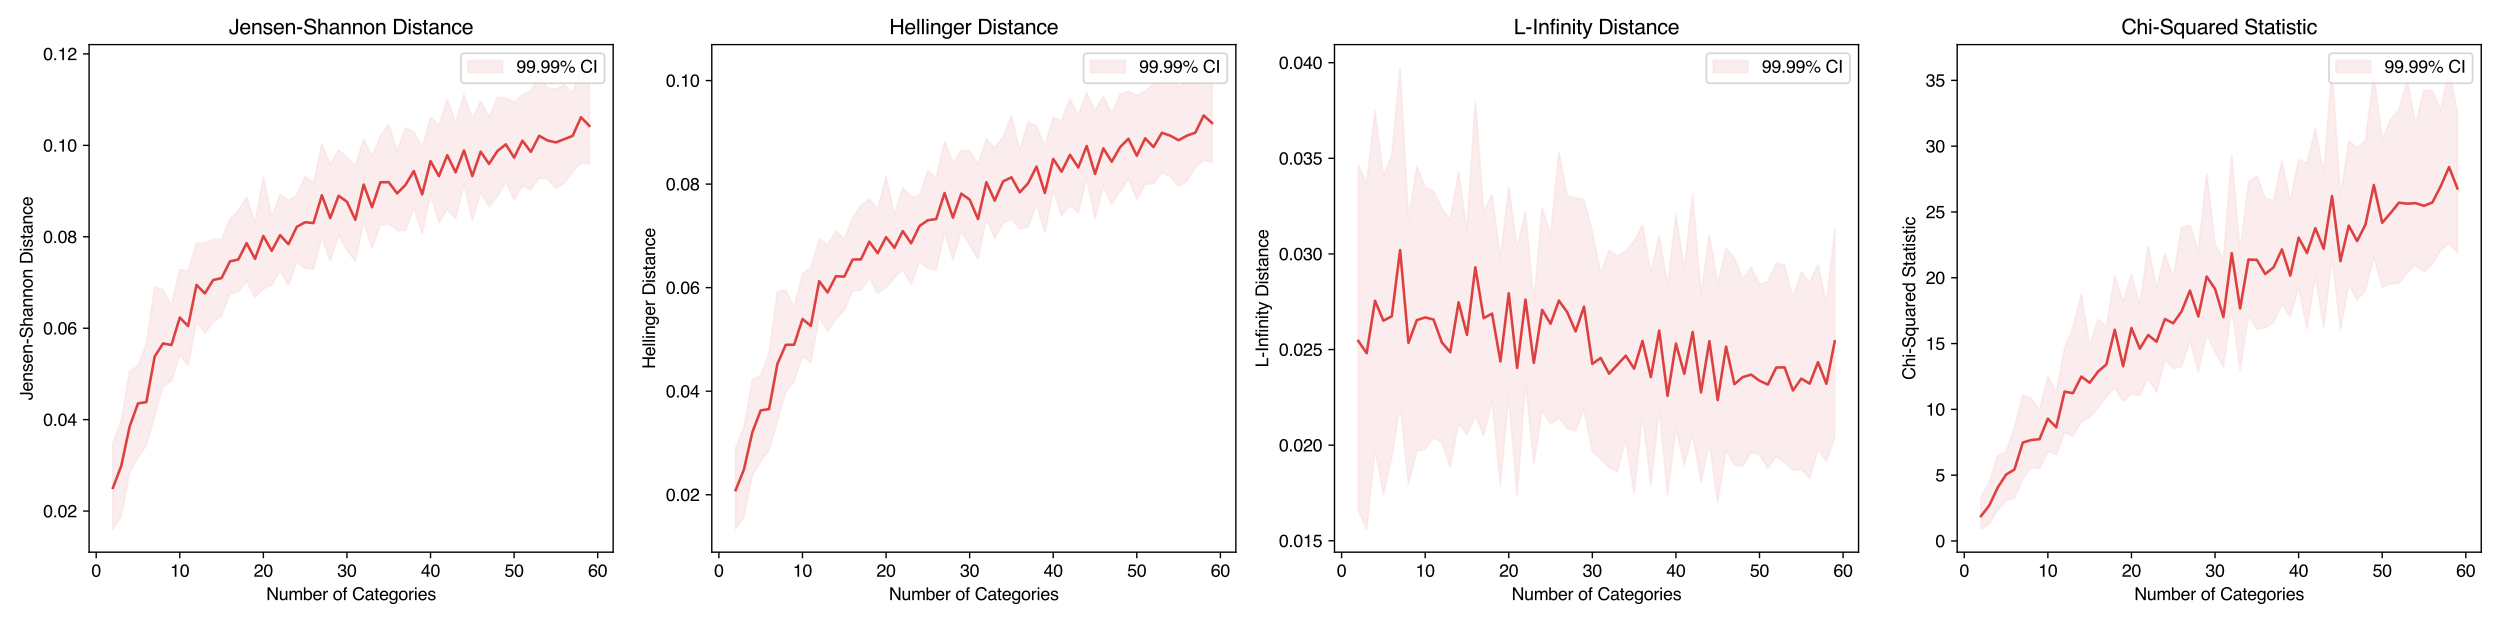 <?xml version="1.0" encoding="utf-8" standalone="no"?>
<!DOCTYPE svg PUBLIC "-//W3C//DTD SVG 1.1//EN"
  "http://www.w3.org/Graphics/SVG/1.1/DTD/svg11.dtd">
<svg xmlns:xlink="http://www.w3.org/1999/xlink" width="1440pt" height="360pt" viewBox="0 0 1440 360" xmlns="http://www.w3.org/2000/svg" version="1.1">
 <defs>
  <style type="text/css">*{stroke-linejoin: round; stroke-linecap: butt}</style>
 </defs>
 <g id="figure_1">
  <g id="patch_1">
   <path d="M 0 360 
L 1440 360 
L 1440 0 
L 0 0 
z
" style="fill: #ffffff"/>
  </g>
  <g id="axes_1">
   <g id="patch_2">
    <path d="M 51.32 318.04 
L 353.183 318.04 
L 353.183 25.688 
L 51.32 25.688 
z
" style="fill: #ffffff"/>
   </g>
   <g id="PolyCollection_1">
    <defs>
     <path id="m8badd23e5d" d="M 65.041 -104.719 
L 65.041 -55.249 
L 69.855 -62.816 
L 74.67 -88.016 
L 79.484 -96.324 
L 84.299 -103.481 
L 89.113 -120.584 
L 93.927 -137.55 
L 98.742 -140.425 
L 103.556 -155.365 
L 108.371 -149.554 
L 113.185 -174.615 
L 117.999 -168.058 
L 122.814 -174.591 
L 127.628 -178.327 
L 132.443 -190.744 
L 137.257 -192.063 
L 142.071 -198.021 
L 146.886 -188.674 
L 151.7 -193.642 
L 156.515 -195.826 
L 161.329 -203.767 
L 166.143 -195.809 
L 170.958 -208.895 
L 175.772 -205.408 
L 180.586 -204.875 
L 185.401 -223.365 
L 190.215 -209.847 
L 195.03 -224.546 
L 199.844 -216.084 
L 204.658 -209.438 
L 209.473 -232.571 
L 214.287 -216.994 
L 219.102 -230.131 
L 223.916 -231.098 
L 228.73 -227.282 
L 233.545 -227.183 
L 238.359 -240.414 
L 243.174 -225.102 
L 247.988 -248.559 
L 252.802 -231.829 
L 257.617 -239.611 
L 262.431 -234.067 
L 267.246 -253.905 
L 272.06 -233.037 
L 276.874 -249.227 
L 281.689 -240.965 
L 286.503 -246.903 
L 291.318 -255.31 
L 296.132 -245.09 
L 300.946 -252.966 
L 305.761 -250.869 
L 310.575 -257.483 
L 315.39 -256.982 
L 320.204 -251.595 
L 325.018 -254.48 
L 329.833 -261.12 
L 334.647 -266.058 
L 339.461 -265.641 
L 339.461 -312.755 
L 339.461 -312.755 
L 334.647 -321.024 
L 329.833 -306.355 
L 325.018 -311.058 
L 320.204 -308.667 
L 315.39 -309.539 
L 310.575 -315.085 
L 305.761 -307.62 
L 300.946 -305.543 
L 296.132 -301.107 
L 291.318 -303.645 
L 286.503 -303.87 
L 281.689 -292.462 
L 276.874 -301.535 
L 272.06 -291.866 
L 267.246 -305.5 
L 262.431 -289.421 
L 257.617 -302.826 
L 252.802 -287.921 
L 247.988 -292.276 
L 243.174 -275.107 
L 238.359 -284.094 
L 233.545 -286.368 
L 228.73 -273.097 
L 223.916 -288.366 
L 219.102 -281.739 
L 214.287 -269.971 
L 209.473 -279.676 
L 204.658 -264.204 
L 199.844 -269.586 
L 195.03 -273.569 
L 190.215 -265.251 
L 185.401 -276.906 
L 180.586 -254.48 
L 175.772 -258.623 
L 170.958 -247.628 
L 166.143 -244.399 
L 161.329 -247.852 
L 156.515 -235.148 
L 151.7 -257.994 
L 146.886 -231.713 
L 142.071 -246.378 
L 137.257 -238.493 
L 132.443 -233.809 
L 127.628 -221.922 
L 122.814 -222.076 
L 117.999 -220.128 
L 113.185 -219.949 
L 108.371 -203.989 
L 103.556 -204.866 
L 98.742 -183.996 
L 93.927 -193.093 
L 89.113 -194.643 
L 84.299 -161.979 
L 79.484 -149.129 
L 74.67 -146.281 
L 69.855 -117.511 
L 65.041 -104.719 
z
" style="stroke: #f8dcdc; stroke-opacity: 0.5"/>
    </defs>
    <g clip-path="url(#p554dc7ee1c)">
     <use xlink:href="#m8badd23e5d" x="0" y="360" style="fill: #f8dcdc; fill-opacity: 0.5; stroke: #f8dcdc; stroke-opacity: 0.5"/>
    </g>
   </g>
   <g id="matplotlib.axis_1">
    <g id="xtick_1">
     <g id="line2d_1">
      <defs>
       <path id="m4f9812a869" d="M 0 0 
L 0 3.5 
" style="stroke: #000000; stroke-width: 0.8"/>
      </defs>
      <g>
       <use xlink:href="#m4f9812a869" x="55.412" y="318.04" style="stroke: #000000; stroke-width: 0.8"/>
      </g>
     </g>
     <g id="text_1">
      <!-- 0 -->
      <g transform="translate(52.632 332.213) scale(0.1 -0.1)">
       <defs>
        <path id="Helvetica-30" d="M 1731 4475 
Q 2600 4475 2988 3759 
Q 3288 3206 3288 2244 
Q 3288 1331 3016 734 
Q 2622 -122 1728 -122 
Q 922 -122 528 578 
Q 200 1163 200 2147 
Q 200 2909 397 3456 
Q 766 4475 1731 4475 
z
M 1725 391 
Q 2163 391 2422 778 
Q 2681 1166 2681 2222 
Q 2681 2984 2493 3476 
Q 2306 3969 1766 3969 
Q 1269 3969 1039 3501 
Q 809 3034 809 2125 
Q 809 1441 956 1025 
Q 1181 391 1725 391 
z
" transform="scale(0.016)"/>
       </defs>
       <use xlink:href="#Helvetica-30"/>
      </g>
     </g>
    </g>
    <g id="xtick_2">
     <g id="line2d_2">
      <g>
       <use xlink:href="#m4f9812a869" x="103.556" y="318.04" style="stroke: #000000; stroke-width: 0.8"/>
      </g>
     </g>
     <g id="text_2">
      <!-- 10 -->
      <g transform="translate(97.995 332.213) scale(0.1 -0.1)">
       <defs>
        <path id="Helvetica-31" d="M 613 3169 
L 613 3600 
Q 1222 3659 1462 3798 
Q 1703 3938 1822 4456 
L 2266 4456 
L 2266 0 
L 1666 0 
L 1666 3169 
L 613 3169 
z
" transform="scale(0.016)"/>
       </defs>
       <use xlink:href="#Helvetica-31"/>
       <use xlink:href="#Helvetica-30" x="55.615"/>
      </g>
     </g>
    </g>
    <g id="xtick_3">
     <g id="line2d_3">
      <g>
       <use xlink:href="#m4f9812a869" x="151.7" y="318.04" style="stroke: #000000; stroke-width: 0.8"/>
      </g>
     </g>
     <g id="text_3">
      <!-- 20 -->
      <g transform="translate(146.139 332.213) scale(0.1 -0.1)">
       <defs>
        <path id="Helvetica-32" d="M 200 0 
Q 231 578 439 1006 
Q 647 1434 1250 1784 
L 1850 2131 
Q 2253 2366 2416 2531 
Q 2672 2791 2672 3125 
Q 2672 3516 2437 3745 
Q 2203 3975 1813 3975 
Q 1234 3975 1013 3538 
Q 894 3303 881 2888 
L 309 2888 
Q 319 3472 525 3841 
Q 891 4491 1816 4491 
Q 2584 4491 2939 4075 
Q 3294 3659 3294 3150 
Q 3294 2613 2916 2231 
Q 2697 2009 2131 1694 
L 1703 1456 
Q 1397 1288 1222 1134 
Q 909 863 828 531 
L 3272 531 
L 3272 0 
L 200 0 
z
" transform="scale(0.016)"/>
       </defs>
       <use xlink:href="#Helvetica-32"/>
       <use xlink:href="#Helvetica-30" x="55.615"/>
      </g>
     </g>
    </g>
    <g id="xtick_4">
     <g id="line2d_4">
      <g>
       <use xlink:href="#m4f9812a869" x="199.844" y="318.04" style="stroke: #000000; stroke-width: 0.8"/>
      </g>
     </g>
     <g id="text_4">
      <!-- 30 -->
      <g transform="translate(194.283 332.213) scale(0.1 -0.1)">
       <defs>
        <path id="Helvetica-33" d="M 1663 -122 
Q 869 -122 511 314 
Q 153 750 153 1375 
L 741 1375 
Q 778 941 903 744 
Q 1122 391 1694 391 
Q 2138 391 2406 628 
Q 2675 866 2675 1241 
Q 2675 1703 2392 1887 
Q 2109 2072 1606 2072 
Q 1550 2072 1492 2070 
Q 1434 2069 1375 2066 
L 1375 2563 
Q 1463 2553 1522 2550 
Q 1581 2547 1650 2547 
Q 1966 2547 2169 2647 
Q 2525 2822 2525 3272 
Q 2525 3606 2287 3787 
Q 2050 3969 1734 3969 
Q 1172 3969 956 3594 
Q 838 3388 822 3006 
L 266 3006 
Q 266 3506 466 3856 
Q 809 4481 1675 4481 
Q 2359 4481 2734 4176 
Q 3109 3872 3109 3294 
Q 3109 2881 2888 2625 
Q 2750 2466 2531 2375 
Q 2884 2278 3082 2001 
Q 3281 1725 3281 1325 
Q 3281 684 2859 281 
Q 2438 -122 1663 -122 
z
" transform="scale(0.016)"/>
       </defs>
       <use xlink:href="#Helvetica-33"/>
       <use xlink:href="#Helvetica-30" x="55.615"/>
      </g>
     </g>
    </g>
    <g id="xtick_5">
     <g id="line2d_5">
      <g>
       <use xlink:href="#m4f9812a869" x="247.988" y="318.04" style="stroke: #000000; stroke-width: 0.8"/>
      </g>
     </g>
     <g id="text_5">
      <!-- 40 -->
      <g transform="translate(242.427 332.213) scale(0.1 -0.1)">
       <defs>
        <path id="Helvetica-34" d="M 2116 1584 
L 2116 3613 
L 681 1584 
L 2116 1584 
z
M 2125 0 
L 2125 1094 
L 163 1094 
L 163 1644 
L 2213 4488 
L 2688 4488 
L 2688 1584 
L 3347 1584 
L 3347 1094 
L 2688 1094 
L 2688 0 
L 2125 0 
z
" transform="scale(0.016)"/>
       </defs>
       <use xlink:href="#Helvetica-34"/>
       <use xlink:href="#Helvetica-30" x="55.615"/>
      </g>
     </g>
    </g>
    <g id="xtick_6">
     <g id="line2d_6">
      <g>
       <use xlink:href="#m4f9812a869" x="296.132" y="318.04" style="stroke: #000000; stroke-width: 0.8"/>
      </g>
     </g>
     <g id="text_6">
      <!-- 50 -->
      <g transform="translate(290.571 332.213) scale(0.1 -0.1)">
       <defs>
        <path id="Helvetica-35" d="M 791 1141 
Q 847 659 1238 475 
Q 1438 381 1700 381 
Q 2200 381 2440 700 
Q 2681 1019 2681 1406 
Q 2681 1875 2395 2131 
Q 2109 2388 1709 2388 
Q 1419 2388 1211 2275 
Q 1003 2163 856 1963 
L 369 1991 
L 709 4400 
L 3034 4400 
L 3034 3856 
L 1131 3856 
L 941 2613 
Q 1097 2731 1238 2791 
Q 1488 2894 1816 2894 
Q 2431 2894 2859 2497 
Q 3288 2100 3288 1491 
Q 3288 856 2895 371 
Q 2503 -113 1644 -113 
Q 1097 -113 676 195 
Q 256 503 206 1141 
L 791 1141 
z
" transform="scale(0.016)"/>
       </defs>
       <use xlink:href="#Helvetica-35"/>
       <use xlink:href="#Helvetica-30" x="55.615"/>
      </g>
     </g>
    </g>
    <g id="xtick_7">
     <g id="line2d_7">
      <g>
       <use xlink:href="#m4f9812a869" x="344.276" y="318.04" style="stroke: #000000; stroke-width: 0.8"/>
      </g>
     </g>
     <g id="text_7">
      <!-- 60 -->
      <g transform="translate(338.715 332.213) scale(0.1 -0.1)">
       <defs>
        <path id="Helvetica-36" d="M 1872 4494 
Q 2622 4494 2917 4105 
Q 3213 3716 3213 3303 
L 2656 3303 
Q 2606 3569 2497 3719 
Q 2294 4000 1881 4000 
Q 1409 4000 1131 3564 
Q 853 3128 822 2316 
Q 1016 2600 1309 2741 
Q 1578 2866 1909 2866 
Q 2472 2866 2890 2506 
Q 3309 2147 3309 1434 
Q 3309 825 2912 354 
Q 2516 -116 1781 -116 
Q 1153 -116 697 361 
Q 241 838 241 1966 
Q 241 2800 444 3381 
Q 834 4494 1872 4494 
z
M 1831 384 
Q 2275 384 2495 682 
Q 2716 981 2716 1388 
Q 2716 1731 2519 2042 
Q 2322 2353 1803 2353 
Q 1441 2353 1167 2112 
Q 894 1872 894 1388 
Q 894 963 1142 673 
Q 1391 384 1831 384 
z
" transform="scale(0.016)"/>
       </defs>
       <use xlink:href="#Helvetica-36"/>
       <use xlink:href="#Helvetica-30" x="55.615"/>
      </g>
     </g>
    </g>
    <g id="text_8">
     <!-- Number of Categories -->
     <g transform="translate(153.343 345.667) scale(0.1 -0.1)">
      <defs>
       <path id="Helvetica-4e" d="M 488 4591 
L 1222 4591 
L 3541 872 
L 3541 4591 
L 4131 4591 
L 4131 0 
L 3434 0 
L 1081 3716 
L 1081 0 
L 488 0 
L 488 4591 
z
M 2269 4591 
L 2269 4591 
z
" transform="scale(0.016)"/>
       <path id="Helvetica-75" d="M 975 3347 
L 975 1125 
Q 975 869 1056 706 
Q 1206 406 1616 406 
Q 2203 406 2416 931 
Q 2531 1213 2531 1703 
L 2531 3347 
L 3094 3347 
L 3094 0 
L 2563 0 
L 2569 494 
Q 2459 303 2297 172 
Q 1975 -91 1516 -91 
Q 800 -91 541 388 
Q 400 644 400 1072 
L 400 3347 
L 975 3347 
z
M 1747 3428 
L 1747 3428 
z
" transform="scale(0.016)"/>
       <path id="Helvetica-6d" d="M 413 3347 
L 969 3347 
L 969 2872 
Q 1169 3119 1331 3231 
Q 1609 3422 1963 3422 
Q 2363 3422 2606 3225 
Q 2744 3113 2856 2894 
Q 3044 3163 3297 3292 
Q 3550 3422 3866 3422 
Q 4541 3422 4784 2934 
Q 4916 2672 4916 2228 
L 4916 0 
L 4331 0 
L 4331 2325 
Q 4331 2659 4164 2784 
Q 3997 2909 3756 2909 
Q 3425 2909 3186 2687 
Q 2947 2466 2947 1947 
L 2947 0 
L 2375 0 
L 2375 2184 
Q 2375 2525 2294 2681 
Q 2166 2916 1816 2916 
Q 1497 2916 1236 2669 
Q 975 2422 975 1775 
L 975 0 
L 413 0 
L 413 3347 
z
" transform="scale(0.016)"/>
       <path id="Helvetica-62" d="M 369 4606 
L 916 4606 
L 916 2941 
Q 1100 3181 1356 3307 
Q 1613 3434 1913 3434 
Q 2538 3434 2927 3004 
Q 3316 2575 3316 1738 
Q 3316 944 2931 419 
Q 2547 -106 1866 -106 
Q 1484 -106 1222 78 
Q 1066 188 888 428 
L 888 0 
L 369 0 
L 369 4606 
z
M 1831 391 
Q 2288 391 2514 753 
Q 2741 1116 2741 1709 
Q 2741 2238 2514 2584 
Q 2288 2931 1847 2931 
Q 1463 2931 1173 2647 
Q 884 2363 884 1709 
Q 884 1238 1003 944 
Q 1225 391 1831 391 
z
" transform="scale(0.016)"/>
       <path id="Helvetica-65" d="M 1806 3422 
Q 2163 3422 2497 3255 
Q 2831 3088 3006 2822 
Q 3175 2569 3231 2231 
Q 3281 2000 3281 1494 
L 828 1494 
Q 844 984 1069 676 
Q 1294 369 1766 369 
Q 2206 369 2469 659 
Q 2619 828 2681 1050 
L 3234 1050 
Q 3213 866 3089 639 
Q 2966 413 2813 269 
Q 2556 19 2178 -69 
Q 1975 -119 1719 -119 
Q 1094 -119 659 336 
Q 225 791 225 1609 
Q 225 2416 662 2919 
Q 1100 3422 1806 3422 
z
M 2703 1941 
Q 2669 2306 2544 2525 
Q 2313 2931 1772 2931 
Q 1384 2931 1121 2651 
Q 859 2372 844 1941 
L 2703 1941 
z
M 1753 3428 
L 1753 3428 
z
" transform="scale(0.016)"/>
       <path id="Helvetica-72" d="M 428 3347 
L 963 3347 
L 963 2769 
Q 1028 2938 1284 3180 
Q 1541 3422 1875 3422 
Q 1891 3422 1928 3419 
Q 1966 3416 2056 3406 
L 2056 2813 
Q 2006 2822 1964 2825 
Q 1922 2828 1872 2828 
Q 1447 2828 1219 2554 
Q 991 2281 991 1925 
L 991 0 
L 428 0 
L 428 3347 
z
" transform="scale(0.016)"/>
       <path id="Helvetica-20" transform="scale(0.016)"/>
       <path id="Helvetica-6f" d="M 1741 363 
Q 2300 363 2508 786 
Q 2716 1209 2716 1728 
Q 2716 2197 2566 2491 
Q 2328 2953 1747 2953 
Q 1231 2953 997 2559 
Q 763 2166 763 1609 
Q 763 1075 997 719 
Q 1231 363 1741 363 
z
M 1763 3444 
Q 2409 3444 2856 3012 
Q 3303 2581 3303 1744 
Q 3303 934 2909 406 
Q 2516 -122 1688 -122 
Q 997 -122 590 345 
Q 184 813 184 1600 
Q 184 2444 612 2944 
Q 1041 3444 1763 3444 
z
M 1744 3428 
L 1744 3428 
z
" transform="scale(0.016)"/>
       <path id="Helvetica-66" d="M 553 3856 
Q 566 4206 675 4369 
Q 872 4656 1434 4656 
Q 1488 4656 1544 4653 
Q 1600 4650 1672 4644 
L 1672 4131 
Q 1584 4138 1545 4139 
Q 1506 4141 1472 4141 
Q 1216 4141 1166 4008 
Q 1116 3875 1116 3331 
L 1672 3331 
L 1672 2888 
L 1109 2888 
L 1109 0 
L 553 0 
L 553 2888 
L 88 2888 
L 88 3331 
L 553 3331 
L 553 3856 
z
" transform="scale(0.016)"/>
       <path id="Helvetica-43" d="M 2422 4716 
Q 3294 4716 3775 4256 
Q 4256 3797 4309 3213 
L 3703 3213 
Q 3600 3656 3292 3915 
Q 2984 4175 2428 4175 
Q 1750 4175 1333 3698 
Q 916 3222 916 2238 
Q 916 1431 1292 929 
Q 1669 428 2416 428 
Q 3103 428 3463 956 
Q 3653 1234 3747 1688 
L 4353 1688 
Q 4272 963 3816 472 
Q 3269 -119 2341 -119 
Q 1541 -119 997 366 
Q 281 1006 281 2344 
Q 281 3359 819 4009 
Q 1400 4716 2422 4716 
z
M 2297 4716 
L 2297 4716 
z
" transform="scale(0.016)"/>
       <path id="Helvetica-61" d="M 844 891 
Q 844 647 1022 506 
Q 1200 366 1444 366 
Q 1741 366 2019 503 
Q 2488 731 2488 1250 
L 2488 1703 
Q 2384 1638 2221 1594 
Q 2059 1550 1903 1531 
L 1563 1488 
Q 1256 1447 1103 1359 
Q 844 1213 844 891 
z
M 2206 2028 
Q 2400 2053 2466 2191 
Q 2503 2266 2503 2406 
Q 2503 2694 2298 2823 
Q 2094 2953 1713 2953 
Q 1272 2953 1088 2716 
Q 984 2584 953 2325 
L 428 2325 
Q 444 2944 830 3186 
Q 1216 3428 1725 3428 
Q 2316 3428 2684 3203 
Q 3050 2978 3050 2503 
L 3050 575 
Q 3050 488 3086 434 
Q 3122 381 3238 381 
Q 3275 381 3322 386 
Q 3369 391 3422 400 
L 3422 -16 
Q 3291 -53 3222 -62 
Q 3153 -72 3034 -72 
Q 2744 -72 2613 134 
Q 2544 244 2516 444 
Q 2344 219 2022 53 
Q 1700 -113 1313 -113 
Q 847 -113 551 170 
Q 256 453 256 878 
Q 256 1344 547 1600 
Q 838 1856 1309 1916 
L 2206 2028 
z
M 1741 3428 
L 1741 3428 
z
" transform="scale(0.016)"/>
       <path id="Helvetica-74" d="M 525 4281 
L 1094 4281 
L 1094 3347 
L 1628 3347 
L 1628 2888 
L 1094 2888 
L 1094 703 
Q 1094 528 1213 469 
Q 1278 434 1431 434 
Q 1472 434 1519 436 
Q 1566 438 1628 444 
L 1628 0 
Q 1531 -28 1426 -40 
Q 1322 -53 1200 -53 
Q 806 -53 665 148 
Q 525 350 525 672 
L 525 2888 
L 72 2888 
L 72 3347 
L 525 3347 
L 525 4281 
z
" transform="scale(0.016)"/>
       <path id="Helvetica-67" d="M 1594 3406 
Q 1988 3406 2281 3213 
Q 2441 3103 2606 2894 
L 2606 3316 
L 3125 3316 
L 3125 272 
Q 3125 -366 2938 -734 
Q 2588 -1416 1616 -1416 
Q 1075 -1416 706 -1173 
Q 338 -931 294 -416 
L 866 -416 
Q 906 -641 1028 -763 
Q 1219 -950 1628 -950 
Q 2275 -950 2475 -494 
Q 2594 -225 2584 466 
Q 2416 209 2178 84 
Q 1941 -41 1550 -41 
Q 1006 -41 598 345 
Q 191 731 191 1622 
Q 191 2463 602 2934 
Q 1013 3406 1594 3406 
z
M 2606 1688 
Q 2606 2309 2350 2609 
Q 2094 2909 1697 2909 
Q 1103 2909 884 2353 
Q 769 2056 769 1575 
Q 769 1009 998 714 
Q 1228 419 1616 419 
Q 2222 419 2469 966 
Q 2606 1275 2606 1688 
z
M 1659 3428 
L 1659 3428 
z
" transform="scale(0.016)"/>
       <path id="Helvetica-69" d="M 413 3331 
L 984 3331 
L 984 0 
L 413 0 
L 413 3331 
z
M 413 4591 
L 984 4591 
L 984 3953 
L 413 3953 
L 413 4591 
z
" transform="scale(0.016)"/>
       <path id="Helvetica-73" d="M 747 1050 
Q 772 769 888 619 
Q 1100 347 1625 347 
Q 1938 347 2175 483 
Q 2413 619 2413 903 
Q 2413 1119 2222 1231 
Q 2100 1300 1741 1391 
L 1294 1503 
Q 866 1609 663 1741 
Q 300 1969 300 2372 
Q 300 2847 642 3140 
Q 984 3434 1563 3434 
Q 2319 3434 2653 2991 
Q 2863 2709 2856 2384 
L 2325 2384 
Q 2309 2575 2191 2731 
Q 1997 2953 1519 2953 
Q 1200 2953 1036 2831 
Q 872 2709 872 2509 
Q 872 2291 1088 2159 
Q 1213 2081 1456 2022 
L 1828 1931 
Q 2434 1784 2641 1647 
Q 2969 1431 2969 969 
Q 2969 522 2630 197 
Q 2291 -128 1597 -128 
Q 850 -128 539 211 
Q 228 550 206 1050 
L 747 1050 
z
M 1578 3428 
L 1578 3428 
z
" transform="scale(0.016)"/>
      </defs>
      <use xlink:href="#Helvetica-4e"/>
      <use xlink:href="#Helvetica-75" x="72.217"/>
      <use xlink:href="#Helvetica-6d" x="127.832"/>
      <use xlink:href="#Helvetica-62" x="211.133"/>
      <use xlink:href="#Helvetica-65" x="266.748"/>
      <use xlink:href="#Helvetica-72" x="322.363"/>
      <use xlink:href="#Helvetica-20" x="355.664"/>
      <use xlink:href="#Helvetica-6f" x="383.447"/>
      <use xlink:href="#Helvetica-66" x="439.062"/>
      <use xlink:href="#Helvetica-20" x="466.846"/>
      <use xlink:href="#Helvetica-43" x="494.629"/>
      <use xlink:href="#Helvetica-61" x="566.846"/>
      <use xlink:href="#Helvetica-74" x="622.461"/>
      <use xlink:href="#Helvetica-65" x="650.244"/>
      <use xlink:href="#Helvetica-67" x="705.859"/>
      <use xlink:href="#Helvetica-6f" x="761.475"/>
      <use xlink:href="#Helvetica-72" x="817.09"/>
      <use xlink:href="#Helvetica-69" x="850.391"/>
      <use xlink:href="#Helvetica-65" x="872.607"/>
      <use xlink:href="#Helvetica-73" x="928.223"/>
     </g>
    </g>
   </g>
   <g id="matplotlib.axis_2">
    <g id="ytick_1">
     <g id="line2d_8">
      <defs>
       <path id="m614dae5e52" d="M 0 0 
L -3.5 0 
" style="stroke: #000000; stroke-width: 0.8"/>
      </defs>
      <g>
       <use xlink:href="#m614dae5e52" x="51.32" y="294.376" style="stroke: #000000; stroke-width: 0.8"/>
      </g>
     </g>
     <g id="text_9">
      <!-- 0.02 -->
      <g transform="translate(24.859 297.963) scale(0.1 -0.1)">
       <defs>
        <path id="Helvetica-2e" d="M 547 681 
L 1200 681 
L 1200 0 
L 547 0 
L 547 681 
z
" transform="scale(0.016)"/>
       </defs>
       <use xlink:href="#Helvetica-30"/>
       <use xlink:href="#Helvetica-2e" x="55.615"/>
       <use xlink:href="#Helvetica-30" x="83.398"/>
       <use xlink:href="#Helvetica-32" x="139.014"/>
      </g>
     </g>
    </g>
    <g id="ytick_2">
     <g id="line2d_9">
      <g>
       <use xlink:href="#m614dae5e52" x="51.32" y="241.712" style="stroke: #000000; stroke-width: 0.8"/>
      </g>
     </g>
     <g id="text_10">
      <!-- 0.04 -->
      <g transform="translate(24.859 245.299) scale(0.1 -0.1)">
       <use xlink:href="#Helvetica-30"/>
       <use xlink:href="#Helvetica-2e" x="55.615"/>
       <use xlink:href="#Helvetica-30" x="83.398"/>
       <use xlink:href="#Helvetica-34" x="139.014"/>
      </g>
     </g>
    </g>
    <g id="ytick_3">
     <g id="line2d_10">
      <g>
       <use xlink:href="#m614dae5e52" x="51.32" y="189.048" style="stroke: #000000; stroke-width: 0.8"/>
      </g>
     </g>
     <g id="text_11">
      <!-- 0.06 -->
      <g transform="translate(24.859 192.635) scale(0.1 -0.1)">
       <use xlink:href="#Helvetica-30"/>
       <use xlink:href="#Helvetica-2e" x="55.615"/>
       <use xlink:href="#Helvetica-30" x="83.398"/>
       <use xlink:href="#Helvetica-36" x="139.014"/>
      </g>
     </g>
    </g>
    <g id="ytick_4">
     <g id="line2d_11">
      <g>
       <use xlink:href="#m614dae5e52" x="51.32" y="136.384" style="stroke: #000000; stroke-width: 0.8"/>
      </g>
     </g>
     <g id="text_12">
      <!-- 0.08 -->
      <g transform="translate(24.859 139.971) scale(0.1 -0.1)">
       <defs>
        <path id="Helvetica-38" d="M 1741 2600 
Q 2113 2600 2322 2808 
Q 2531 3016 2531 3303 
Q 2531 3553 2331 3762 
Q 2131 3972 1722 3972 
Q 1316 3972 1134 3762 
Q 953 3553 953 3272 
Q 953 2956 1187 2778 
Q 1422 2600 1741 2600 
z
M 1775 384 
Q 2166 384 2423 595 
Q 2681 806 2681 1225 
Q 2681 1659 2415 1884 
Q 2150 2109 1734 2109 
Q 1331 2109 1076 1879 
Q 822 1650 822 1244 
Q 822 894 1055 639 
Q 1288 384 1775 384 
z
M 975 2384 
Q 741 2484 609 2619 
Q 363 2869 363 3269 
Q 363 3769 725 4128 
Q 1088 4488 1753 4488 
Q 2397 4488 2762 4148 
Q 3128 3809 3128 3356 
Q 3128 2938 2916 2678 
Q 2797 2531 2547 2391 
Q 2825 2263 2984 2097 
Q 3281 1784 3281 1284 
Q 3281 694 2884 283 
Q 2488 -128 1763 -128 
Q 1109 -128 657 226 
Q 206 581 206 1256 
Q 206 1653 400 1942 
Q 594 2231 975 2384 
z
" transform="scale(0.016)"/>
       </defs>
       <use xlink:href="#Helvetica-30"/>
       <use xlink:href="#Helvetica-2e" x="55.615"/>
       <use xlink:href="#Helvetica-30" x="83.398"/>
       <use xlink:href="#Helvetica-38" x="139.014"/>
      </g>
     </g>
    </g>
    <g id="ytick_5">
     <g id="line2d_12">
      <g>
       <use xlink:href="#m614dae5e52" x="51.32" y="83.72" style="stroke: #000000; stroke-width: 0.8"/>
      </g>
     </g>
     <g id="text_13">
      <!-- 0.10 -->
      <g transform="translate(24.859 87.307) scale(0.1 -0.1)">
       <use xlink:href="#Helvetica-30"/>
       <use xlink:href="#Helvetica-2e" x="55.615"/>
       <use xlink:href="#Helvetica-31" x="83.398"/>
       <use xlink:href="#Helvetica-30" x="139.014"/>
      </g>
     </g>
    </g>
    <g id="ytick_6">
     <g id="line2d_13">
      <g>
       <use xlink:href="#m614dae5e52" x="51.32" y="31.056" style="stroke: #000000; stroke-width: 0.8"/>
      </g>
     </g>
     <g id="text_14">
      <!-- 0.12 -->
      <g transform="translate(24.859 34.643) scale(0.1 -0.1)">
       <use xlink:href="#Helvetica-30"/>
       <use xlink:href="#Helvetica-2e" x="55.615"/>
       <use xlink:href="#Helvetica-31" x="83.398"/>
       <use xlink:href="#Helvetica-32" x="139.014"/>
      </g>
     </g>
    </g>
    <g id="text_15">
     <!-- Jensen-Shannon Distance -->
     <g transform="translate(18.775 230.51) rotate(-90) scale(0.1 -0.1)">
      <defs>
       <path id="Helvetica-4a" d="M 2741 1369 
Q 2741 788 2569 466 
Q 2250 -122 1356 -122 
Q 841 -122 475 158 
Q 109 438 109 1153 
L 109 1481 
L 694 1481 
L 694 1153 
Q 694 778 861 589 
Q 1028 400 1381 400 
Q 1878 400 2031 741 
Q 2125 950 2125 1531 
L 2125 4591 
L 2741 4591 
L 2741 1369 
z
" transform="scale(0.016)"/>
       <path id="Helvetica-6e" d="M 413 3347 
L 947 3347 
L 947 2872 
Q 1184 3166 1450 3294 
Q 1716 3422 2041 3422 
Q 2753 3422 3003 2925 
Q 3141 2653 3141 2147 
L 3141 0 
L 2569 0 
L 2569 2109 
Q 2569 2416 2478 2603 
Q 2328 2916 1934 2916 
Q 1734 2916 1606 2875 
Q 1375 2806 1200 2600 
Q 1059 2434 1017 2257 
Q 975 2081 975 1753 
L 975 0 
L 413 0 
L 413 3347 
z
M 1734 3428 
L 1734 3428 
z
" transform="scale(0.016)"/>
       <path id="Helvetica-2d" d="M 266 2072 
L 1834 2072 
L 1834 1494 
L 266 1494 
L 266 2072 
z
" transform="scale(0.016)"/>
       <path id="Helvetica-53" d="M 894 1481 
Q 916 1091 1078 847 
Q 1388 391 2169 391 
Q 2519 391 2806 491 
Q 3363 684 3363 1184 
Q 3363 1559 3128 1719 
Q 2891 1875 2384 1991 
L 1763 2131 
Q 1153 2269 900 2434 
Q 463 2722 463 3294 
Q 463 3913 891 4309 
Q 1319 4706 2103 4706 
Q 2825 4706 3329 4357 
Q 3834 4009 3834 3244 
L 3250 3244 
Q 3203 3613 3050 3809 
Q 2766 4169 2084 4169 
Q 1534 4169 1293 3937 
Q 1053 3706 1053 3400 
Q 1053 3063 1334 2906 
Q 1519 2806 2169 2656 
L 2813 2509 
Q 3278 2403 3531 2219 
Q 3969 1897 3969 1284 
Q 3969 522 3414 194 
Q 2859 -134 2125 -134 
Q 1269 -134 784 303 
Q 300 738 309 1481 
L 894 1481 
z
M 2150 4716 
L 2150 4716 
z
" transform="scale(0.016)"/>
       <path id="Helvetica-68" d="M 413 4606 
L 975 4606 
L 975 2894 
Q 1175 3147 1334 3250 
Q 1606 3428 2013 3428 
Q 2741 3428 3000 2919 
Q 3141 2641 3141 2147 
L 3141 0 
L 2563 0 
L 2563 2109 
Q 2563 2478 2469 2650 
Q 2316 2925 1894 2925 
Q 1544 2925 1259 2684 
Q 975 2444 975 1775 
L 975 0 
L 413 0 
L 413 4606 
z
" transform="scale(0.016)"/>
       <path id="Helvetica-44" d="M 2250 531 
Q 2566 531 2769 597 
Q 3131 719 3363 1066 
Q 3547 1344 3628 1778 
Q 3675 2038 3675 2259 
Q 3675 3113 3336 3584 
Q 2997 4056 2244 4056 
L 1141 4056 
L 1141 531 
L 2250 531 
z
M 516 4591 
L 2375 4591 
Q 3322 4591 3844 3919 
Q 4309 3313 4309 2366 
Q 4309 1634 4034 1044 
Q 3550 0 2369 0 
L 516 0 
L 516 4591 
z
" transform="scale(0.016)"/>
       <path id="Helvetica-63" d="M 1703 3444 
Q 2269 3444 2623 3169 
Q 2978 2894 3050 2222 
L 2503 2222 
Q 2453 2531 2275 2736 
Q 2097 2941 1703 2941 
Q 1166 2941 934 2416 
Q 784 2075 784 1575 
Q 784 1072 996 728 
Q 1209 384 1666 384 
Q 2016 384 2220 598 
Q 2425 813 2503 1184 
L 3050 1184 
Q 2956 519 2581 211 
Q 2206 -97 1622 -97 
Q 966 -97 575 383 
Q 184 863 184 1581 
Q 184 2463 612 2953 
Q 1041 3444 1703 3444 
z
M 1616 3428 
L 1616 3428 
z
" transform="scale(0.016)"/>
      </defs>
      <use xlink:href="#Helvetica-4a"/>
      <use xlink:href="#Helvetica-65" x="50"/>
      <use xlink:href="#Helvetica-6e" x="105.615"/>
      <use xlink:href="#Helvetica-73" x="161.23"/>
      <use xlink:href="#Helvetica-65" x="211.23"/>
      <use xlink:href="#Helvetica-6e" x="266.846"/>
      <use xlink:href="#Helvetica-2d" x="322.461"/>
      <use xlink:href="#Helvetica-53" x="355.762"/>
      <use xlink:href="#Helvetica-68" x="422.461"/>
      <use xlink:href="#Helvetica-61" x="478.076"/>
      <use xlink:href="#Helvetica-6e" x="533.691"/>
      <use xlink:href="#Helvetica-6e" x="589.307"/>
      <use xlink:href="#Helvetica-6f" x="644.922"/>
      <use xlink:href="#Helvetica-6e" x="700.537"/>
      <use xlink:href="#Helvetica-20" x="756.152"/>
      <use xlink:href="#Helvetica-44" x="783.936"/>
      <use xlink:href="#Helvetica-69" x="856.152"/>
      <use xlink:href="#Helvetica-73" x="878.369"/>
      <use xlink:href="#Helvetica-74" x="928.369"/>
      <use xlink:href="#Helvetica-61" x="956.152"/>
      <use xlink:href="#Helvetica-6e" x="1011.768"/>
      <use xlink:href="#Helvetica-63" x="1067.383"/>
      <use xlink:href="#Helvetica-65" x="1117.383"/>
     </g>
    </g>
   </g>
   <g id="line2d_14">
    <path d="M 65.041 281.005 
L 69.855 268.334 
L 74.67 245.677 
L 79.484 232.372 
L 84.299 231.602 
L 89.113 205.334 
L 93.927 197.828 
L 98.742 198.724 
L 103.556 182.915 
L 108.371 187.83 
L 113.185 164.106 
L 117.999 168.997 
L 122.814 161.281 
L 127.628 160.18 
L 132.443 150.567 
L 137.257 149.478 
L 142.071 140.056 
L 146.886 149.092 
L 151.7 135.934 
L 156.515 144.478 
L 161.329 135.459 
L 166.143 140.657 
L 170.958 130.639 
L 175.772 128.009 
L 180.586 128.494 
L 185.401 112.472 
L 190.215 125.607 
L 195.03 112.781 
L 199.844 116.209 
L 204.658 126.595 
L 209.473 106.312 
L 214.287 119.37 
L 219.102 104.987 
L 223.916 104.941 
L 228.73 111.394 
L 233.545 106.531 
L 238.359 98.511 
L 243.174 111.979 
L 247.988 92.805 
L 252.802 101.483 
L 257.617 89.415 
L 262.431 99.244 
L 267.246 86.672 
L 272.06 101.408 
L 276.874 87.382 
L 281.689 94.417 
L 286.503 87.023 
L 291.318 83.153 
L 296.132 90.743 
L 300.946 81.06 
L 305.761 87.485 
L 310.575 78.203 
L 315.39 80.943 
L 320.204 82.033 
L 325.018 80.169 
L 329.833 78.258 
L 334.647 67.551 
L 339.461 72.489 
" clip-path="url(#p554dc7ee1c)" style="fill: none; stroke: #dd4040; stroke-width: 1.5; stroke-linecap: square"/>
   </g>
   <g id="patch_3">
    <path d="M 51.32 318.04 
L 51.32 25.688 
" style="fill: none; stroke: #000000; stroke-width: 0.8; stroke-linejoin: miter; stroke-linecap: square"/>
   </g>
   <g id="patch_4">
    <path d="M 353.183 318.04 
L 353.183 25.688 
" style="fill: none; stroke: #000000; stroke-width: 0.8; stroke-linejoin: miter; stroke-linecap: square"/>
   </g>
   <g id="patch_5">
    <path d="M 51.32 318.04 
L 353.183 318.04 
" style="fill: none; stroke: #000000; stroke-width: 0.8; stroke-linejoin: miter; stroke-linecap: square"/>
   </g>
   <g id="patch_6">
    <path d="M 51.32 25.688 
L 353.183 25.688 
" style="fill: none; stroke: #000000; stroke-width: 0.8; stroke-linejoin: miter; stroke-linecap: square"/>
   </g>
   <g id="text_16">
    <!-- Jensen-Shannon Distance -->
    <g transform="translate(131.876 19.688) scale(0.12 -0.12)">
     <use xlink:href="#Helvetica-4a"/>
     <use xlink:href="#Helvetica-65" x="50"/>
     <use xlink:href="#Helvetica-6e" x="105.615"/>
     <use xlink:href="#Helvetica-73" x="161.23"/>
     <use xlink:href="#Helvetica-65" x="211.23"/>
     <use xlink:href="#Helvetica-6e" x="266.846"/>
     <use xlink:href="#Helvetica-2d" x="322.461"/>
     <use xlink:href="#Helvetica-53" x="355.762"/>
     <use xlink:href="#Helvetica-68" x="422.461"/>
     <use xlink:href="#Helvetica-61" x="478.076"/>
     <use xlink:href="#Helvetica-6e" x="533.691"/>
     <use xlink:href="#Helvetica-6e" x="589.307"/>
     <use xlink:href="#Helvetica-6f" x="644.922"/>
     <use xlink:href="#Helvetica-6e" x="700.537"/>
     <use xlink:href="#Helvetica-20" x="756.152"/>
     <use xlink:href="#Helvetica-44" x="783.936"/>
     <use xlink:href="#Helvetica-69" x="856.152"/>
     <use xlink:href="#Helvetica-73" x="878.369"/>
     <use xlink:href="#Helvetica-74" x="928.369"/>
     <use xlink:href="#Helvetica-61" x="956.152"/>
     <use xlink:href="#Helvetica-6e" x="1011.768"/>
     <use xlink:href="#Helvetica-63" x="1067.383"/>
     <use xlink:href="#Helvetica-65" x="1117.383"/>
    </g>
   </g>
   <g id="legend_1">
    <g id="patch_7">
     <path d="M 267.49 47.945 
L 346.183 47.945 
Q 348.183 47.945 348.183 45.945 
L 348.183 32.688 
Q 348.183 30.688 346.183 30.688 
L 267.49 30.688 
Q 265.49 30.688 265.49 32.688 
L 265.49 45.945 
Q 265.49 47.945 267.49 47.945 
z
" style="fill: #ffffff; opacity: 0.8; stroke: #cccccc; stroke-linejoin: miter"/>
    </g>
    <g id="patch_8">
     <path d="M 269.49 41.861 
L 289.49 41.861 
L 289.49 34.861 
L 269.49 34.861 
z
" style="fill: #f8dcdc; fill-opacity: 0.5; stroke: #f8dcdc; stroke-opacity: 0.5; stroke-linejoin: miter"/>
    </g>
    <g id="text_17">
     <!-- 99.99% CI -->
     <g transform="translate(297.49 41.861) scale(0.1 -0.1)">
      <defs>
       <path id="Helvetica-39" d="M 850 1081 
Q 875 616 1209 438 
Q 1381 344 1597 344 
Q 2000 344 2284 680 
Q 2569 1016 2688 2044 
Q 2500 1747 2223 1626 
Q 1947 1506 1628 1506 
Q 981 1506 604 1909 
Q 228 2313 228 2947 
Q 228 3556 600 4018 
Q 972 4481 1697 4481 
Q 2675 4481 3047 3600 
Q 3253 3116 3253 2388 
Q 3253 1566 3006 931 
Q 2597 -125 1619 -125 
Q 963 -125 622 219 
Q 281 563 281 1081 
L 850 1081 
z
M 1703 2000 
Q 2038 2000 2314 2220 
Q 2591 2441 2591 2991 
Q 2591 3484 2342 3726 
Q 2094 3969 1709 3969 
Q 1297 3969 1055 3692 
Q 813 3416 813 2953 
Q 813 2516 1025 2258 
Q 1238 2000 1703 2000 
z
" transform="scale(0.016)"/>
       <path id="Helvetica-25" d="M 4363 2175 
Q 4813 2175 5131 1856 
Q 5450 1538 5450 1088 
Q 5450 638 5131 319 
Q 4813 0 4363 0 
Q 3909 0 3590 319 
Q 3272 638 3272 1088 
Q 3272 1538 3590 1856 
Q 3909 2175 4363 2175 
z
M 3909 4456 
L 4256 4456 
L 1753 -119 
L 1406 -119 
L 3909 4456 
z
M 1294 2606 
Q 1563 2606 1752 2795 
Q 1941 2984 1941 3250 
Q 1941 3516 1752 3705 
Q 1563 3894 1294 3894 
Q 1028 3894 839 3706 
Q 650 3519 650 3250 
Q 650 2984 839 2795 
Q 1028 2606 1294 2606 
z
M 1294 4341 
Q 1747 4341 2065 4020 
Q 2384 3700 2384 3250 
Q 2384 2800 2065 2481 
Q 1747 2163 1294 2163 
Q 844 2163 525 2481 
Q 206 2800 206 3250 
Q 206 3700 525 4020 
Q 844 4341 1294 4341 
z
M 4363 444 
Q 4628 444 4817 633 
Q 5006 822 5006 1088 
Q 5006 1353 4817 1542 
Q 4628 1731 4363 1731 
Q 4094 1731 3905 1542 
Q 3716 1353 3716 1088 
Q 3716 822 3905 633 
Q 4094 444 4363 444 
z
" transform="scale(0.016)"/>
       <path id="Helvetica-49" d="M 628 4591 
L 1256 4591 
L 1256 0 
L 628 0 
L 628 4591 
z
" transform="scale(0.016)"/>
      </defs>
      <use xlink:href="#Helvetica-39"/>
      <use xlink:href="#Helvetica-39" x="55.615"/>
      <use xlink:href="#Helvetica-2e" x="111.23"/>
      <use xlink:href="#Helvetica-39" x="139.014"/>
      <use xlink:href="#Helvetica-39" x="194.629"/>
      <use xlink:href="#Helvetica-25" x="250.244"/>
      <use xlink:href="#Helvetica-20" x="339.16"/>
      <use xlink:href="#Helvetica-43" x="366.943"/>
      <use xlink:href="#Helvetica-49" x="439.16"/>
     </g>
    </g>
   </g>
  </g>
  <g id="axes_2">
   <g id="patch_9">
    <path d="M 409.993 318.04 
L 711.855 318.04 
L 711.855 25.688 
L 409.993 25.688 
z
" style="fill: #ffffff"/>
   </g>
   <g id="PolyCollection_2">
    <defs>
     <path id="m5381b4d7b7" d="M 423.714 -101.91 
L 423.714 -55.249 
L 428.528 -62.392 
L 433.342 -86.174 
L 438.157 -94.023 
L 442.971 -100.797 
L 447.785 -117.36 
L 452.6 -134.348 
L 457.414 -140.433 
L 462.229 -154.758 
L 467.043 -150.949 
L 471.857 -177.616 
L 476.672 -169.217 
L 481.486 -176.38 
L 486.301 -181.137 
L 491.115 -192.42 
L 495.929 -193.022 
L 500.744 -199.802 
L 505.558 -191.06 
L 510.373 -194.365 
L 515.187 -200.044 
L 520.001 -204.808 
L 524.816 -196.145 
L 529.63 -209.27 
L 534.445 -205.429 
L 539.259 -204.608 
L 544.073 -226.197 
L 548.888 -210.527 
L 553.702 -226.7 
L 558.517 -218.86 
L 563.331 -210.685 
L 568.145 -234.425 
L 572.96 -222.588 
L 577.774 -231.531 
L 582.589 -233.776 
L 587.403 -228.273 
L 592.217 -229.115 
L 597.032 -242.538 
L 601.846 -226.177 
L 606.66 -250.209 
L 611.475 -235.964 
L 616.289 -241.752 
L 621.104 -237.499 
L 625.918 -257.79 
L 630.732 -234.11 
L 635.547 -252.73 
L 640.361 -242.519 
L 645.176 -249.696 
L 649.99 -257.006 
L 654.804 -245.183 
L 659.619 -253.796 
L 664.433 -254.295 
L 669.248 -260.557 
L 674.062 -258.429 
L 678.876 -252.556 
L 683.691 -255.811 
L 688.505 -263.612 
L 693.32 -267.736 
L 698.134 -266.508 
L 698.134 -315.24 
L 698.134 -315.24 
L 693.32 -321.024 
L 688.505 -311.865 
L 683.691 -313.294 
L 678.876 -309.689 
L 674.062 -315.332 
L 669.248 -314.046 
L 664.433 -311.747 
L 659.619 -307.519 
L 654.804 -305.044 
L 649.99 -307.474 
L 645.176 -305.529 
L 640.361 -294.949 
L 635.547 -304.387 
L 630.732 -296.238 
L 625.918 -306.647 
L 621.104 -293.676 
L 616.289 -302.987 
L 611.475 -290.447 
L 606.66 -292.566 
L 601.846 -276.173 
L 597.032 -287.323 
L 592.217 -289.545 
L 587.403 -273.413 
L 582.589 -293.078 
L 577.774 -281.234 
L 572.96 -274.875 
L 568.145 -280.01 
L 563.331 -265.333 
L 558.517 -273.157 
L 553.702 -273.166 
L 548.888 -266.432 
L 544.073 -278.499 
L 539.259 -257.668 
L 534.445 -261.607 
L 529.63 -247.301 
L 524.816 -246.434 
L 520.001 -251.99 
L 515.187 -236.565 
L 510.373 -258.164 
L 505.558 -239.5 
L 500.744 -245.294 
L 495.929 -241.485 
L 491.115 -234.447 
L 486.301 -222.392 
L 481.486 -226.911 
L 476.672 -219.026 
L 471.857 -222.19 
L 467.043 -205.676 
L 462.229 -202.285 
L 457.414 -183.269 
L 452.6 -192.723 
L 447.785 -192.039 
L 442.971 -156.237 
L 438.157 -143.895 
L 433.342 -141.258 
L 428.528 -113.985 
L 423.714 -101.91 
z
" style="stroke: #f8dcdc; stroke-opacity: 0.5"/>
    </defs>
    <g clip-path="url(#pe36c0cf4e4)">
     <use xlink:href="#m5381b4d7b7" x="0" y="360" style="fill: #f8dcdc; fill-opacity: 0.5; stroke: #f8dcdc; stroke-opacity: 0.5"/>
    </g>
   </g>
   <g id="matplotlib.axis_3">
    <g id="xtick_8">
     <g id="line2d_15">
      <g>
       <use xlink:href="#m4f9812a869" x="414.085" y="318.04" style="stroke: #000000; stroke-width: 0.8"/>
      </g>
     </g>
     <g id="text_18">
      <!-- 0 -->
      <g transform="translate(411.304 332.213) scale(0.1 -0.1)">
       <use xlink:href="#Helvetica-30"/>
      </g>
     </g>
    </g>
    <g id="xtick_9">
     <g id="line2d_16">
      <g>
       <use xlink:href="#m4f9812a869" x="462.229" y="318.04" style="stroke: #000000; stroke-width: 0.8"/>
      </g>
     </g>
     <g id="text_19">
      <!-- 10 -->
      <g transform="translate(456.668 332.213) scale(0.1 -0.1)">
       <use xlink:href="#Helvetica-31"/>
       <use xlink:href="#Helvetica-30" x="55.615"/>
      </g>
     </g>
    </g>
    <g id="xtick_10">
     <g id="line2d_17">
      <g>
       <use xlink:href="#m4f9812a869" x="510.373" y="318.04" style="stroke: #000000; stroke-width: 0.8"/>
      </g>
     </g>
     <g id="text_20">
      <!-- 20 -->
      <g transform="translate(504.812 332.213) scale(0.1 -0.1)">
       <use xlink:href="#Helvetica-32"/>
       <use xlink:href="#Helvetica-30" x="55.615"/>
      </g>
     </g>
    </g>
    <g id="xtick_11">
     <g id="line2d_18">
      <g>
       <use xlink:href="#m4f9812a869" x="558.517" y="318.04" style="stroke: #000000; stroke-width: 0.8"/>
      </g>
     </g>
     <g id="text_21">
      <!-- 30 -->
      <g transform="translate(552.956 332.213) scale(0.1 -0.1)">
       <use xlink:href="#Helvetica-33"/>
       <use xlink:href="#Helvetica-30" x="55.615"/>
      </g>
     </g>
    </g>
    <g id="xtick_12">
     <g id="line2d_19">
      <g>
       <use xlink:href="#m4f9812a869" x="606.66" y="318.04" style="stroke: #000000; stroke-width: 0.8"/>
      </g>
     </g>
     <g id="text_22">
      <!-- 40 -->
      <g transform="translate(601.1 332.213) scale(0.1 -0.1)">
       <use xlink:href="#Helvetica-34"/>
       <use xlink:href="#Helvetica-30" x="55.615"/>
      </g>
     </g>
    </g>
    <g id="xtick_13">
     <g id="line2d_20">
      <g>
       <use xlink:href="#m4f9812a869" x="654.804" y="318.04" style="stroke: #000000; stroke-width: 0.8"/>
      </g>
     </g>
     <g id="text_23">
      <!-- 50 -->
      <g transform="translate(649.243 332.213) scale(0.1 -0.1)">
       <use xlink:href="#Helvetica-35"/>
       <use xlink:href="#Helvetica-30" x="55.615"/>
      </g>
     </g>
    </g>
    <g id="xtick_14">
     <g id="line2d_21">
      <g>
       <use xlink:href="#m4f9812a869" x="702.948" y="318.04" style="stroke: #000000; stroke-width: 0.8"/>
      </g>
     </g>
     <g id="text_24">
      <!-- 60 -->
      <g transform="translate(697.387 332.213) scale(0.1 -0.1)">
       <use xlink:href="#Helvetica-36"/>
       <use xlink:href="#Helvetica-30" x="55.615"/>
      </g>
     </g>
    </g>
    <g id="text_25">
     <!-- Number of Categories -->
     <g transform="translate(512.016 345.667) scale(0.1 -0.1)">
      <use xlink:href="#Helvetica-4e"/>
      <use xlink:href="#Helvetica-75" x="72.217"/>
      <use xlink:href="#Helvetica-6d" x="127.832"/>
      <use xlink:href="#Helvetica-62" x="211.133"/>
      <use xlink:href="#Helvetica-65" x="266.748"/>
      <use xlink:href="#Helvetica-72" x="322.363"/>
      <use xlink:href="#Helvetica-20" x="355.664"/>
      <use xlink:href="#Helvetica-6f" x="383.447"/>
      <use xlink:href="#Helvetica-66" x="439.062"/>
      <use xlink:href="#Helvetica-20" x="466.846"/>
      <use xlink:href="#Helvetica-43" x="494.629"/>
      <use xlink:href="#Helvetica-61" x="566.846"/>
      <use xlink:href="#Helvetica-74" x="622.461"/>
      <use xlink:href="#Helvetica-65" x="650.244"/>
      <use xlink:href="#Helvetica-67" x="705.859"/>
      <use xlink:href="#Helvetica-6f" x="761.475"/>
      <use xlink:href="#Helvetica-72" x="817.09"/>
      <use xlink:href="#Helvetica-69" x="850.391"/>
      <use xlink:href="#Helvetica-65" x="872.607"/>
      <use xlink:href="#Helvetica-73" x="928.223"/>
     </g>
    </g>
   </g>
   <g id="matplotlib.axis_4">
    <g id="ytick_7">
     <g id="line2d_22">
      <g>
       <use xlink:href="#m614dae5e52" x="409.993" y="284.981" style="stroke: #000000; stroke-width: 0.8"/>
      </g>
     </g>
     <g id="text_26">
      <!-- 0.02 -->
      <g transform="translate(383.532 288.568) scale(0.1 -0.1)">
       <use xlink:href="#Helvetica-30"/>
       <use xlink:href="#Helvetica-2e" x="55.615"/>
       <use xlink:href="#Helvetica-30" x="83.398"/>
       <use xlink:href="#Helvetica-32" x="139.014"/>
      </g>
     </g>
    </g>
    <g id="ytick_8">
     <g id="line2d_23">
      <g>
       <use xlink:href="#m614dae5e52" x="409.993" y="225.334" style="stroke: #000000; stroke-width: 0.8"/>
      </g>
     </g>
     <g id="text_27">
      <!-- 0.04 -->
      <g transform="translate(383.532 228.921) scale(0.1 -0.1)">
       <use xlink:href="#Helvetica-30"/>
       <use xlink:href="#Helvetica-2e" x="55.615"/>
       <use xlink:href="#Helvetica-30" x="83.398"/>
       <use xlink:href="#Helvetica-34" x="139.014"/>
      </g>
     </g>
    </g>
    <g id="ytick_9">
     <g id="line2d_24">
      <g>
       <use xlink:href="#m614dae5e52" x="409.993" y="165.687" style="stroke: #000000; stroke-width: 0.8"/>
      </g>
     </g>
     <g id="text_28">
      <!-- 0.06 -->
      <g transform="translate(383.532 169.274) scale(0.1 -0.1)">
       <use xlink:href="#Helvetica-30"/>
       <use xlink:href="#Helvetica-2e" x="55.615"/>
       <use xlink:href="#Helvetica-30" x="83.398"/>
       <use xlink:href="#Helvetica-36" x="139.014"/>
      </g>
     </g>
    </g>
    <g id="ytick_10">
     <g id="line2d_25">
      <g>
       <use xlink:href="#m614dae5e52" x="409.993" y="106.04" style="stroke: #000000; stroke-width: 0.8"/>
      </g>
     </g>
     <g id="text_29">
      <!-- 0.08 -->
      <g transform="translate(383.532 109.627) scale(0.1 -0.1)">
       <use xlink:href="#Helvetica-30"/>
       <use xlink:href="#Helvetica-2e" x="55.615"/>
       <use xlink:href="#Helvetica-30" x="83.398"/>
       <use xlink:href="#Helvetica-38" x="139.014"/>
      </g>
     </g>
    </g>
    <g id="ytick_11">
     <g id="line2d_26">
      <g>
       <use xlink:href="#m614dae5e52" x="409.993" y="46.393" style="stroke: #000000; stroke-width: 0.8"/>
      </g>
     </g>
     <g id="text_30">
      <!-- 0.10 -->
      <g transform="translate(383.532 49.98) scale(0.1 -0.1)">
       <use xlink:href="#Helvetica-30"/>
       <use xlink:href="#Helvetica-2e" x="55.615"/>
       <use xlink:href="#Helvetica-31" x="83.398"/>
       <use xlink:href="#Helvetica-30" x="139.014"/>
      </g>
     </g>
    </g>
    <g id="text_31">
     <!-- Hellinger Distance -->
     <g transform="translate(377.319 212.436) rotate(-90) scale(0.1 -0.1)">
      <defs>
       <path id="Helvetica-48" d="M 503 4591 
L 1131 4591 
L 1131 2694 
L 3519 2694 
L 3519 4591 
L 4147 4591 
L 4147 0 
L 3519 0 
L 3519 2147 
L 1131 2147 
L 1131 0 
L 503 0 
L 503 4591 
z
" transform="scale(0.016)"/>
       <path id="Helvetica-6c" d="M 428 4591 
L 991 4591 
L 991 0 
L 428 0 
L 428 4591 
z
" transform="scale(0.016)"/>
      </defs>
      <use xlink:href="#Helvetica-48"/>
      <use xlink:href="#Helvetica-65" x="72.217"/>
      <use xlink:href="#Helvetica-6c" x="127.832"/>
      <use xlink:href="#Helvetica-6c" x="150.049"/>
      <use xlink:href="#Helvetica-69" x="172.266"/>
      <use xlink:href="#Helvetica-6e" x="194.482"/>
      <use xlink:href="#Helvetica-67" x="250.098"/>
      <use xlink:href="#Helvetica-65" x="305.713"/>
      <use xlink:href="#Helvetica-72" x="361.328"/>
      <use xlink:href="#Helvetica-20" x="394.629"/>
      <use xlink:href="#Helvetica-44" x="422.412"/>
      <use xlink:href="#Helvetica-69" x="494.629"/>
      <use xlink:href="#Helvetica-73" x="516.846"/>
      <use xlink:href="#Helvetica-74" x="566.846"/>
      <use xlink:href="#Helvetica-61" x="594.629"/>
      <use xlink:href="#Helvetica-6e" x="650.244"/>
      <use xlink:href="#Helvetica-63" x="705.859"/>
      <use xlink:href="#Helvetica-65" x="755.859"/>
     </g>
    </g>
   </g>
   <g id="line2d_27">
    <path d="M 423.714 282.352 
L 428.528 270.397 
L 433.342 248.981 
L 438.157 236.393 
L 442.971 235.614 
L 447.785 209.607 
L 452.6 198.618 
L 457.414 198.57 
L 462.229 183.755 
L 467.043 187.712 
L 471.857 161.938 
L 476.672 168.48 
L 481.486 159.081 
L 486.301 159.353 
L 491.115 149.501 
L 495.929 149.382 
L 500.744 139.234 
L 505.558 145.861 
L 510.373 136.587 
L 515.187 142.747 
L 520.001 133.114 
L 524.816 140.135 
L 529.63 130.192 
L 534.445 126.853 
L 539.259 126.189 
L 544.073 111.206 
L 548.888 125.348 
L 553.702 111.548 
L 558.517 114.963 
L 563.331 126.173 
L 568.145 104.999 
L 572.96 115.523 
L 577.774 104.506 
L 582.589 102.141 
L 587.403 110.795 
L 592.217 105.519 
L 597.032 95.953 
L 601.846 111.15 
L 606.66 91.562 
L 611.475 98.883 
L 616.289 89.177 
L 621.104 96.453 
L 625.918 84.083 
L 630.732 100.201 
L 635.547 85.472 
L 640.361 93.165 
L 645.176 84.737 
L 649.99 79.905 
L 654.804 89.714 
L 659.619 79.669 
L 664.433 84.701 
L 669.248 76.507 
L 674.062 78.123 
L 678.876 80.779 
L 683.691 78.134 
L 688.505 76.41 
L 693.32 66.519 
L 698.134 70.854 
" clip-path="url(#pe36c0cf4e4)" style="fill: none; stroke: #dd4040; stroke-width: 1.5; stroke-linecap: square"/>
   </g>
   <g id="patch_10">
    <path d="M 409.993 318.04 
L 409.993 25.688 
" style="fill: none; stroke: #000000; stroke-width: 0.8; stroke-linejoin: miter; stroke-linecap: square"/>
   </g>
   <g id="patch_11">
    <path d="M 711.855 318.04 
L 711.855 25.688 
" style="fill: none; stroke: #000000; stroke-width: 0.8; stroke-linejoin: miter; stroke-linecap: square"/>
   </g>
   <g id="patch_12">
    <path d="M 409.993 318.04 
L 711.855 318.04 
" style="fill: none; stroke: #000000; stroke-width: 0.8; stroke-linejoin: miter; stroke-linecap: square"/>
   </g>
   <g id="patch_13">
    <path d="M 409.993 25.688 
L 711.855 25.688 
" style="fill: none; stroke: #000000; stroke-width: 0.8; stroke-linejoin: miter; stroke-linecap: square"/>
   </g>
   <g id="text_32">
    <!-- Hellinger Distance -->
    <g transform="translate(512.237 19.688) scale(0.12 -0.12)">
     <use xlink:href="#Helvetica-48"/>
     <use xlink:href="#Helvetica-65" x="72.217"/>
     <use xlink:href="#Helvetica-6c" x="127.832"/>
     <use xlink:href="#Helvetica-6c" x="150.049"/>
     <use xlink:href="#Helvetica-69" x="172.266"/>
     <use xlink:href="#Helvetica-6e" x="194.482"/>
     <use xlink:href="#Helvetica-67" x="250.098"/>
     <use xlink:href="#Helvetica-65" x="305.713"/>
     <use xlink:href="#Helvetica-72" x="361.328"/>
     <use xlink:href="#Helvetica-20" x="394.629"/>
     <use xlink:href="#Helvetica-44" x="422.412"/>
     <use xlink:href="#Helvetica-69" x="494.629"/>
     <use xlink:href="#Helvetica-73" x="516.846"/>
     <use xlink:href="#Helvetica-74" x="566.846"/>
     <use xlink:href="#Helvetica-61" x="594.629"/>
     <use xlink:href="#Helvetica-6e" x="650.244"/>
     <use xlink:href="#Helvetica-63" x="705.859"/>
     <use xlink:href="#Helvetica-65" x="755.859"/>
    </g>
   </g>
   <g id="legend_2">
    <g id="patch_14">
     <path d="M 626.163 47.945 
L 704.855 47.945 
Q 706.855 47.945 706.855 45.945 
L 706.855 32.688 
Q 706.855 30.688 704.855 30.688 
L 626.163 30.688 
Q 624.163 30.688 624.163 32.688 
L 624.163 45.945 
Q 624.163 47.945 626.163 47.945 
z
" style="fill: #ffffff; opacity: 0.8; stroke: #cccccc; stroke-linejoin: miter"/>
    </g>
    <g id="patch_15">
     <path d="M 628.163 41.861 
L 648.163 41.861 
L 648.163 34.861 
L 628.163 34.861 
z
" style="fill: #f8dcdc; fill-opacity: 0.5; stroke: #f8dcdc; stroke-opacity: 0.5; stroke-linejoin: miter"/>
    </g>
    <g id="text_33">
     <!-- 99.99% CI -->
     <g transform="translate(656.163 41.861) scale(0.1 -0.1)">
      <use xlink:href="#Helvetica-39"/>
      <use xlink:href="#Helvetica-39" x="55.615"/>
      <use xlink:href="#Helvetica-2e" x="111.23"/>
      <use xlink:href="#Helvetica-39" x="139.014"/>
      <use xlink:href="#Helvetica-39" x="194.629"/>
      <use xlink:href="#Helvetica-25" x="250.244"/>
      <use xlink:href="#Helvetica-20" x="339.16"/>
      <use xlink:href="#Helvetica-43" x="366.943"/>
      <use xlink:href="#Helvetica-49" x="439.16"/>
     </g>
    </g>
   </g>
  </g>
  <g id="axes_3">
   <g id="patch_16">
    <path d="M 768.665 318.04 
L 1070.527 318.04 
L 1070.527 25.688 
L 768.665 25.688 
z
" style="fill: #ffffff"/>
   </g>
   <g id="PolyCollection_3">
    <defs>
     <path id="m2992c5d612" d="M 782.386 -264.854 
L 782.386 -65.652 
L 787.2 -55.249 
L 792.015 -101.266 
L 796.829 -75.385 
L 801.644 -96.564 
L 806.458 -126.159 
L 811.272 -81.532 
L 816.087 -100.054 
L 820.901 -101.42 
L 825.716 -107.952 
L 830.53 -105.031 
L 835.344 -90.952 
L 840.159 -116.004 
L 844.973 -109.558 
L 849.788 -120.518 
L 854.602 -109.188 
L 859.416 -129.355 
L 864.231 -80.971 
L 869.045 -132.447 
L 873.86 -74.283 
L 878.674 -139.849 
L 883.488 -92.857 
L 888.303 -123.562 
L 893.117 -115.926 
L 897.931 -119.345 
L 902.746 -113.206 
L 907.56 -111.81 
L 912.375 -124.258 
L 917.189 -99.857 
L 922.003 -95.9 
L 926.818 -90.553 
L 931.632 -88.533 
L 936.447 -107.302 
L 941.261 -75.785 
L 946.075 -120.947 
L 950.89 -80.571 
L 955.704 -124.514 
L 960.519 -75.081 
L 965.333 -113.509 
L 970.147 -92.441 
L 974.962 -109.907 
L 979.776 -82.466 
L 984.591 -104.391 
L 989.405 -70.713 
L 994.219 -100.789 
L 999.034 -92.21 
L 1003.848 -91.463 
L 1008.663 -99.633 
L 1013.477 -98.037 
L 1018.291 -90.307 
L 1023.106 -97.173 
L 1027.92 -93.5 
L 1032.735 -89.268 
L 1037.549 -89.58 
L 1042.363 -84.409 
L 1047.178 -101.114 
L 1051.992 -94.306 
L 1056.806 -108.412 
L 1056.806 -227.877 
L 1056.806 -227.877 
L 1051.992 -184.802 
L 1047.178 -207.585 
L 1042.363 -197.14 
L 1037.549 -203.499 
L 1032.735 -188.242 
L 1027.92 -207.213 
L 1023.106 -208.471 
L 1018.291 -197.627 
L 1013.477 -196.352 
L 1008.663 -205.957 
L 1003.848 -199.33 
L 999.034 -211.307 
L 994.219 -216.973 
L 989.405 -196.526 
L 984.591 -224.863 
L 979.776 -189.961 
L 974.962 -248.088 
L 970.147 -204.879 
L 965.333 -236.031 
L 960.519 -195.453 
L 955.704 -224.218 
L 950.89 -203.147 
L 946.075 -230.334 
L 941.261 -221.065 
L 936.447 -215.466 
L 931.632 -212.481 
L 926.818 -215.821 
L 922.003 -202.137 
L 917.189 -226.5 
L 912.375 -245.022 
L 907.56 -246.01 
L 902.746 -247.102 
L 897.931 -272.478 
L 893.117 -224.883 
L 888.303 -240.347 
L 883.488 -185.889 
L 878.674 -238.056 
L 873.86 -217.042 
L 869.045 -252.155 
L 864.231 -211.158 
L 859.416 -247.657 
L 854.602 -237.791 
L 849.788 -301.667 
L 844.973 -227.165 
L 840.159 -260.993 
L 835.344 -233.31 
L 830.53 -239.872 
L 825.716 -249.711 
L 820.901 -252.287 
L 816.087 -263.842 
L 811.272 -233.537 
L 806.458 -321.024 
L 801.644 -270.147 
L 796.829 -258.681 
L 792.015 -296.012 
L 787.2 -254.429 
L 782.386 -264.854 
z
" style="stroke: #f8dcdc; stroke-opacity: 0.5"/>
    </defs>
    <g clip-path="url(#p627ffcbffb)">
     <use xlink:href="#m2992c5d612" x="0" y="360" style="fill: #f8dcdc; fill-opacity: 0.5; stroke: #f8dcdc; stroke-opacity: 0.5"/>
    </g>
   </g>
   <g id="matplotlib.axis_5">
    <g id="xtick_15">
     <g id="line2d_28">
      <g>
       <use xlink:href="#m4f9812a869" x="772.757" y="318.04" style="stroke: #000000; stroke-width: 0.8"/>
      </g>
     </g>
     <g id="text_34">
      <!-- 0 -->
      <g transform="translate(769.977 332.213) scale(0.1 -0.1)">
       <use xlink:href="#Helvetica-30"/>
      </g>
     </g>
    </g>
    <g id="xtick_16">
     <g id="line2d_29">
      <g>
       <use xlink:href="#m4f9812a869" x="820.901" y="318.04" style="stroke: #000000; stroke-width: 0.8"/>
      </g>
     </g>
     <g id="text_35">
      <!-- 10 -->
      <g transform="translate(815.34 332.213) scale(0.1 -0.1)">
       <use xlink:href="#Helvetica-31"/>
       <use xlink:href="#Helvetica-30" x="55.615"/>
      </g>
     </g>
    </g>
    <g id="xtick_17">
     <g id="line2d_30">
      <g>
       <use xlink:href="#m4f9812a869" x="869.045" y="318.04" style="stroke: #000000; stroke-width: 0.8"/>
      </g>
     </g>
     <g id="text_36">
      <!-- 20 -->
      <g transform="translate(863.484 332.213) scale(0.1 -0.1)">
       <use xlink:href="#Helvetica-32"/>
       <use xlink:href="#Helvetica-30" x="55.615"/>
      </g>
     </g>
    </g>
    <g id="xtick_18">
     <g id="line2d_31">
      <g>
       <use xlink:href="#m4f9812a869" x="917.189" y="318.04" style="stroke: #000000; stroke-width: 0.8"/>
      </g>
     </g>
     <g id="text_37">
      <!-- 30 -->
      <g transform="translate(911.628 332.213) scale(0.1 -0.1)">
       <use xlink:href="#Helvetica-33"/>
       <use xlink:href="#Helvetica-30" x="55.615"/>
      </g>
     </g>
    </g>
    <g id="xtick_19">
     <g id="line2d_32">
      <g>
       <use xlink:href="#m4f9812a869" x="965.333" y="318.04" style="stroke: #000000; stroke-width: 0.8"/>
      </g>
     </g>
     <g id="text_38">
      <!-- 40 -->
      <g transform="translate(959.772 332.213) scale(0.1 -0.1)">
       <use xlink:href="#Helvetica-34"/>
       <use xlink:href="#Helvetica-30" x="55.615"/>
      </g>
     </g>
    </g>
    <g id="xtick_20">
     <g id="line2d_33">
      <g>
       <use xlink:href="#m4f9812a869" x="1013.477" y="318.04" style="stroke: #000000; stroke-width: 0.8"/>
      </g>
     </g>
     <g id="text_39">
      <!-- 50 -->
      <g transform="translate(1007.916 332.213) scale(0.1 -0.1)">
       <use xlink:href="#Helvetica-35"/>
       <use xlink:href="#Helvetica-30" x="55.615"/>
      </g>
     </g>
    </g>
    <g id="xtick_21">
     <g id="line2d_34">
      <g>
       <use xlink:href="#m4f9812a869" x="1061.621" y="318.04" style="stroke: #000000; stroke-width: 0.8"/>
      </g>
     </g>
     <g id="text_40">
      <!-- 60 -->
      <g transform="translate(1056.06 332.213) scale(0.1 -0.1)">
       <use xlink:href="#Helvetica-36"/>
       <use xlink:href="#Helvetica-30" x="55.615"/>
      </g>
     </g>
    </g>
    <g id="text_41">
     <!-- Number of Categories -->
     <g transform="translate(870.688 345.667) scale(0.1 -0.1)">
      <use xlink:href="#Helvetica-4e"/>
      <use xlink:href="#Helvetica-75" x="72.217"/>
      <use xlink:href="#Helvetica-6d" x="127.832"/>
      <use xlink:href="#Helvetica-62" x="211.133"/>
      <use xlink:href="#Helvetica-65" x="266.748"/>
      <use xlink:href="#Helvetica-72" x="322.363"/>
      <use xlink:href="#Helvetica-20" x="355.664"/>
      <use xlink:href="#Helvetica-6f" x="383.447"/>
      <use xlink:href="#Helvetica-66" x="439.062"/>
      <use xlink:href="#Helvetica-20" x="466.846"/>
      <use xlink:href="#Helvetica-43" x="494.629"/>
      <use xlink:href="#Helvetica-61" x="566.846"/>
      <use xlink:href="#Helvetica-74" x="622.461"/>
      <use xlink:href="#Helvetica-65" x="650.244"/>
      <use xlink:href="#Helvetica-67" x="705.859"/>
      <use xlink:href="#Helvetica-6f" x="761.475"/>
      <use xlink:href="#Helvetica-72" x="817.09"/>
      <use xlink:href="#Helvetica-69" x="850.391"/>
      <use xlink:href="#Helvetica-65" x="872.607"/>
      <use xlink:href="#Helvetica-73" x="928.223"/>
     </g>
    </g>
   </g>
   <g id="matplotlib.axis_6">
    <g id="ytick_12">
     <g id="line2d_35">
      <g>
       <use xlink:href="#m614dae5e52" x="768.665" y="311.498" style="stroke: #000000; stroke-width: 0.8"/>
      </g>
     </g>
     <g id="text_42">
      <!-- 0.015 -->
      <g transform="translate(736.643 315.085) scale(0.1 -0.1)">
       <use xlink:href="#Helvetica-30"/>
       <use xlink:href="#Helvetica-2e" x="55.615"/>
       <use xlink:href="#Helvetica-30" x="83.398"/>
       <use xlink:href="#Helvetica-31" x="139.014"/>
       <use xlink:href="#Helvetica-35" x="194.629"/>
      </g>
     </g>
    </g>
    <g id="ytick_13">
     <g id="line2d_36">
      <g>
       <use xlink:href="#m614dae5e52" x="768.665" y="256.421" style="stroke: #000000; stroke-width: 0.8"/>
      </g>
     </g>
     <g id="text_43">
      <!-- 0.020 -->
      <g transform="translate(736.643 260.008) scale(0.1 -0.1)">
       <use xlink:href="#Helvetica-30"/>
       <use xlink:href="#Helvetica-2e" x="55.615"/>
       <use xlink:href="#Helvetica-30" x="83.398"/>
       <use xlink:href="#Helvetica-32" x="139.014"/>
       <use xlink:href="#Helvetica-30" x="194.629"/>
      </g>
     </g>
    </g>
    <g id="ytick_14">
     <g id="line2d_37">
      <g>
       <use xlink:href="#m614dae5e52" x="768.665" y="201.344" style="stroke: #000000; stroke-width: 0.8"/>
      </g>
     </g>
     <g id="text_44">
      <!-- 0.025 -->
      <g transform="translate(736.643 204.931) scale(0.1 -0.1)">
       <use xlink:href="#Helvetica-30"/>
       <use xlink:href="#Helvetica-2e" x="55.615"/>
       <use xlink:href="#Helvetica-30" x="83.398"/>
       <use xlink:href="#Helvetica-32" x="139.014"/>
       <use xlink:href="#Helvetica-35" x="194.629"/>
      </g>
     </g>
    </g>
    <g id="ytick_15">
     <g id="line2d_38">
      <g>
       <use xlink:href="#m614dae5e52" x="768.665" y="146.267" style="stroke: #000000; stroke-width: 0.8"/>
      </g>
     </g>
     <g id="text_45">
      <!-- 0.030 -->
      <g transform="translate(736.643 149.854) scale(0.1 -0.1)">
       <use xlink:href="#Helvetica-30"/>
       <use xlink:href="#Helvetica-2e" x="55.615"/>
       <use xlink:href="#Helvetica-30" x="83.398"/>
       <use xlink:href="#Helvetica-33" x="139.014"/>
       <use xlink:href="#Helvetica-30" x="194.629"/>
      </g>
     </g>
    </g>
    <g id="ytick_16">
     <g id="line2d_39">
      <g>
       <use xlink:href="#m614dae5e52" x="768.665" y="91.19" style="stroke: #000000; stroke-width: 0.8"/>
      </g>
     </g>
     <g id="text_46">
      <!-- 0.035 -->
      <g transform="translate(736.643 94.777) scale(0.1 -0.1)">
       <use xlink:href="#Helvetica-30"/>
       <use xlink:href="#Helvetica-2e" x="55.615"/>
       <use xlink:href="#Helvetica-30" x="83.398"/>
       <use xlink:href="#Helvetica-33" x="139.014"/>
       <use xlink:href="#Helvetica-35" x="194.629"/>
      </g>
     </g>
    </g>
    <g id="ytick_17">
     <g id="line2d_40">
      <g>
       <use xlink:href="#m614dae5e52" x="768.665" y="36.113" style="stroke: #000000; stroke-width: 0.8"/>
      </g>
     </g>
     <g id="text_47">
      <!-- 0.040 -->
      <g transform="translate(736.643 39.7) scale(0.1 -0.1)">
       <use xlink:href="#Helvetica-30"/>
       <use xlink:href="#Helvetica-2e" x="55.615"/>
       <use xlink:href="#Helvetica-30" x="83.398"/>
       <use xlink:href="#Helvetica-34" x="139.014"/>
       <use xlink:href="#Helvetica-30" x="194.629"/>
      </g>
     </g>
    </g>
    <g id="text_48">
     <!-- L-Infinity Distance -->
     <g transform="translate(730.499 211.6) rotate(-90) scale(0.1 -0.1)">
      <defs>
       <path id="Helvetica-4c" d="M 488 4591 
L 1109 4591 
L 1109 547 
L 3434 547 
L 3434 0 
L 488 0 
L 488 4591 
z
" transform="scale(0.016)"/>
       <path id="Helvetica-79" d="M 2503 3347 
L 3125 3347 
Q 3006 3025 2597 1878 
Q 2291 1016 2084 472 
Q 1597 -809 1397 -1090 
Q 1197 -1372 709 -1372 
Q 591 -1372 527 -1362 
Q 463 -1353 369 -1328 
L 369 -816 
Q 516 -856 581 -865 
Q 647 -875 697 -875 
Q 853 -875 926 -823 
Q 1000 -772 1050 -697 
Q 1066 -672 1162 -440 
Q 1259 -209 1303 -97 
L 66 3347 
L 703 3347 
L 1600 622 
L 2503 3347 
z
M 1597 3428 
L 1597 3428 
z
" transform="scale(0.016)"/>
      </defs>
      <use xlink:href="#Helvetica-4c"/>
      <use xlink:href="#Helvetica-2d" x="55.615"/>
      <use xlink:href="#Helvetica-49" x="88.916"/>
      <use xlink:href="#Helvetica-6e" x="116.699"/>
      <use xlink:href="#Helvetica-66" x="172.314"/>
      <use xlink:href="#Helvetica-69" x="200.098"/>
      <use xlink:href="#Helvetica-6e" x="222.314"/>
      <use xlink:href="#Helvetica-69" x="277.93"/>
      <use xlink:href="#Helvetica-74" x="300.146"/>
      <use xlink:href="#Helvetica-79" x="327.93"/>
      <use xlink:href="#Helvetica-20" x="377.93"/>
      <use xlink:href="#Helvetica-44" x="405.713"/>
      <use xlink:href="#Helvetica-69" x="477.93"/>
      <use xlink:href="#Helvetica-73" x="500.146"/>
      <use xlink:href="#Helvetica-74" x="550.146"/>
      <use xlink:href="#Helvetica-61" x="577.93"/>
      <use xlink:href="#Helvetica-6e" x="633.545"/>
      <use xlink:href="#Helvetica-63" x="689.16"/>
      <use xlink:href="#Helvetica-65" x="739.16"/>
     </g>
    </g>
   </g>
   <g id="line2d_41">
    <path d="M 782.386 196.387 
L 787.2 203.437 
L 792.015 173.255 
L 796.829 184.711 
L 801.644 182.177 
L 806.458 144.064 
L 811.272 197.489 
L 816.087 184.38 
L 820.901 182.838 
L 825.716 184.05 
L 830.53 197.268 
L 835.344 202.886 
L 840.159 174.136 
L 844.973 192.862 
L 849.788 153.978 
L 854.602 183.279 
L 859.416 180.635 
L 864.231 208.174 
L 869.045 168.959 
L 873.86 211.919 
L 878.674 172.594 
L 883.488 209.055 
L 888.303 178.542 
L 893.117 186.473 
L 897.931 173.145 
L 902.746 179.864 
L 907.56 190.88 
L 912.375 176.67 
L 917.189 209.606 
L 922.003 206.191 
L 926.818 215.224 
L 931.632 210.046 
L 936.447 204.869 
L 941.261 212.36 
L 946.075 196.387 
L 950.89 217.206 
L 955.704 190.439 
L 960.519 228.001 
L 965.333 197.929 
L 970.147 215.334 
L 974.962 191.21 
L 979.776 226.019 
L 984.591 196.497 
L 989.405 230.425 
L 994.219 199.692 
L 999.034 221.282 
L 1003.848 217.206 
L 1008.663 215.774 
L 1013.477 219.299 
L 1018.291 221.502 
L 1023.106 211.699 
L 1027.92 211.588 
L 1032.735 224.917 
L 1037.549 218.088 
L 1042.363 220.952 
L 1047.178 208.614 
L 1051.992 221.062 
L 1056.806 196.608 
" clip-path="url(#p627ffcbffb)" style="fill: none; stroke: #dd4040; stroke-width: 1.5; stroke-linecap: square"/>
   </g>
   <g id="patch_17">
    <path d="M 768.665 318.04 
L 768.665 25.688 
" style="fill: none; stroke: #000000; stroke-width: 0.8; stroke-linejoin: miter; stroke-linecap: square"/>
   </g>
   <g id="patch_18">
    <path d="M 1070.527 318.04 
L 1070.527 25.688 
" style="fill: none; stroke: #000000; stroke-width: 0.8; stroke-linejoin: miter; stroke-linecap: square"/>
   </g>
   <g id="patch_19">
    <path d="M 768.665 318.04 
L 1070.527 318.04 
" style="fill: none; stroke: #000000; stroke-width: 0.8; stroke-linejoin: miter; stroke-linecap: square"/>
   </g>
   <g id="patch_20">
    <path d="M 768.665 25.688 
L 1070.527 25.688 
" style="fill: none; stroke: #000000; stroke-width: 0.8; stroke-linejoin: miter; stroke-linecap: square"/>
   </g>
   <g id="text_49">
    <!-- L-Infinity Distance -->
    <g transform="translate(871.912 19.688) scale(0.12 -0.12)">
     <use xlink:href="#Helvetica-4c"/>
     <use xlink:href="#Helvetica-2d" x="55.615"/>
     <use xlink:href="#Helvetica-49" x="88.916"/>
     <use xlink:href="#Helvetica-6e" x="116.699"/>
     <use xlink:href="#Helvetica-66" x="172.314"/>
     <use xlink:href="#Helvetica-69" x="200.098"/>
     <use xlink:href="#Helvetica-6e" x="222.314"/>
     <use xlink:href="#Helvetica-69" x="277.93"/>
     <use xlink:href="#Helvetica-74" x="300.146"/>
     <use xlink:href="#Helvetica-79" x="327.93"/>
     <use xlink:href="#Helvetica-20" x="377.93"/>
     <use xlink:href="#Helvetica-44" x="405.713"/>
     <use xlink:href="#Helvetica-69" x="477.93"/>
     <use xlink:href="#Helvetica-73" x="500.146"/>
     <use xlink:href="#Helvetica-74" x="550.146"/>
     <use xlink:href="#Helvetica-61" x="577.93"/>
     <use xlink:href="#Helvetica-6e" x="633.545"/>
     <use xlink:href="#Helvetica-63" x="689.16"/>
     <use xlink:href="#Helvetica-65" x="739.16"/>
    </g>
   </g>
   <g id="legend_3">
    <g id="patch_21">
     <path d="M 984.835 47.945 
L 1063.527 47.945 
Q 1065.527 47.945 1065.527 45.945 
L 1065.527 32.688 
Q 1065.527 30.688 1063.527 30.688 
L 984.835 30.688 
Q 982.835 30.688 982.835 32.688 
L 982.835 45.945 
Q 982.835 47.945 984.835 47.945 
z
" style="fill: #ffffff; opacity: 0.8; stroke: #cccccc; stroke-linejoin: miter"/>
    </g>
    <g id="patch_22">
     <path d="M 986.835 41.861 
L 1006.835 41.861 
L 1006.835 34.861 
L 986.835 34.861 
z
" style="fill: #f8dcdc; fill-opacity: 0.5; stroke: #f8dcdc; stroke-opacity: 0.5; stroke-linejoin: miter"/>
    </g>
    <g id="text_50">
     <!-- 99.99% CI -->
     <g transform="translate(1014.835 41.861) scale(0.1 -0.1)">
      <use xlink:href="#Helvetica-39"/>
      <use xlink:href="#Helvetica-39" x="55.615"/>
      <use xlink:href="#Helvetica-2e" x="111.23"/>
      <use xlink:href="#Helvetica-39" x="139.014"/>
      <use xlink:href="#Helvetica-39" x="194.629"/>
      <use xlink:href="#Helvetica-25" x="250.244"/>
      <use xlink:href="#Helvetica-20" x="339.16"/>
      <use xlink:href="#Helvetica-43" x="366.943"/>
      <use xlink:href="#Helvetica-49" x="439.16"/>
     </g>
    </g>
   </g>
  </g>
  <g id="axes_4">
   <g id="patch_23">
    <path d="M 1127.338 318.04 
L 1429.2 318.04 
L 1429.2 25.688 
L 1127.338 25.688 
z
" style="fill: #ffffff"/>
   </g>
   <g id="PolyCollection_4">
    <defs>
     <path id="me15f204108" d="M 1141.059 -73.566 
L 1141.059 -55.249 
L 1145.873 -58.423 
L 1150.687 -66.076 
L 1155.502 -71.585 
L 1160.316 -73.299 
L 1165.13 -84.12 
L 1169.945 -90.714 
L 1174.759 -90.066 
L 1179.574 -100.134 
L 1184.388 -98.041 
L 1189.202 -111.004 
L 1194.017 -108.61 
L 1198.831 -117.281 
L 1203.646 -119.592 
L 1208.46 -125.067 
L 1213.274 -131.601 
L 1218.089 -136.506 
L 1222.903 -128.806 
L 1227.718 -132.882 
L 1232.532 -132.288 
L 1237.346 -142.089 
L 1242.161 -133.981 
L 1246.975 -152.923 
L 1251.79 -147.664 
L 1256.604 -148.956 
L 1261.418 -163.746 
L 1266.233 -146.013 
L 1271.047 -167.168 
L 1275.862 -157.533 
L 1280.676 -148.409 
L 1285.49 -182.845 
L 1290.305 -146.721 
L 1295.119 -178.357 
L 1299.934 -170.314 
L 1304.748 -171.175 
L 1309.562 -174.23 
L 1314.377 -184.751 
L 1319.191 -177.669 
L 1324.005 -194.602 
L 1328.82 -170.672 
L 1333.634 -201.17 
L 1338.449 -171.414 
L 1343.263 -211.669 
L 1348.077 -170.493 
L 1352.892 -195.987 
L 1357.706 -187.301 
L 1362.521 -192.681 
L 1367.335 -212.029 
L 1372.149 -194.699 
L 1376.964 -196.536 
L 1381.778 -196.961 
L 1386.593 -202.964 
L 1391.407 -207.194 
L 1396.221 -203.49 
L 1401.036 -208.023 
L 1405.85 -215.788 
L 1410.665 -219.817 
L 1415.479 -214.398 
L 1415.479 -294.705 
L 1415.479 -294.705 
L 1410.665 -319.971 
L 1405.85 -296.552 
L 1401.036 -307.679 
L 1396.221 -308.002 
L 1391.407 -288.079 
L 1386.593 -313.905 
L 1381.778 -296.889 
L 1376.964 -290.98 
L 1372.149 -279.551 
L 1367.335 -317.185 
L 1362.521 -278.96 
L 1357.706 -274.947 
L 1352.892 -278.938 
L 1348.077 -246.372 
L 1343.263 -321.024 
L 1338.449 -259.569 
L 1333.634 -286.069 
L 1328.82 -265.856 
L 1324.005 -268.065 
L 1319.191 -244.482 
L 1314.377 -267.299 
L 1309.562 -244.262 
L 1304.748 -245.964 
L 1299.934 -258.637 
L 1295.119 -254.98 
L 1290.305 -215.149 
L 1285.49 -270.243 
L 1280.676 -210.557 
L 1275.862 -219.321 
L 1271.047 -260.036 
L 1266.233 -215.396 
L 1261.418 -230.106 
L 1256.604 -229.289 
L 1251.79 -200.066 
L 1246.975 -213.85 
L 1242.161 -194.264 
L 1237.346 -218.32 
L 1232.532 -184.642 
L 1227.718 -201.936 
L 1222.903 -186.006 
L 1218.089 -201.198 
L 1213.274 -171.848 
L 1208.46 -176.008 
L 1203.646 -160.538 
L 1198.831 -190.639 
L 1194.017 -171.291 
L 1189.202 -159.611 
L 1184.388 -133.69 
L 1179.574 -143.449 
L 1174.759 -123.565 
L 1169.945 -130.459 
L 1165.13 -132.511 
L 1160.316 -113.722 
L 1155.502 -99.53 
L 1150.687 -97.662 
L 1145.873 -82.333 
L 1141.059 -73.566 
z
" style="stroke: #f8dcdc; stroke-opacity: 0.5"/>
    </defs>
    <g clip-path="url(#p6bc1db2c36)">
     <use xlink:href="#me15f204108" x="0" y="360" style="fill: #f8dcdc; fill-opacity: 0.5; stroke: #f8dcdc; stroke-opacity: 0.5"/>
    </g>
   </g>
   <g id="matplotlib.axis_7">
    <g id="xtick_22">
     <g id="line2d_42">
      <g>
       <use xlink:href="#m4f9812a869" x="1131.43" y="318.04" style="stroke: #000000; stroke-width: 0.8"/>
      </g>
     </g>
     <g id="text_51">
      <!-- 0 -->
      <g transform="translate(1128.649 332.213) scale(0.1 -0.1)">
       <use xlink:href="#Helvetica-30"/>
      </g>
     </g>
    </g>
    <g id="xtick_23">
     <g id="line2d_43">
      <g>
       <use xlink:href="#m4f9812a869" x="1179.574" y="318.04" style="stroke: #000000; stroke-width: 0.8"/>
      </g>
     </g>
     <g id="text_52">
      <!-- 10 -->
      <g transform="translate(1174.013 332.213) scale(0.1 -0.1)">
       <use xlink:href="#Helvetica-31"/>
       <use xlink:href="#Helvetica-30" x="55.615"/>
      </g>
     </g>
    </g>
    <g id="xtick_24">
     <g id="line2d_44">
      <g>
       <use xlink:href="#m4f9812a869" x="1227.718" y="318.04" style="stroke: #000000; stroke-width: 0.8"/>
      </g>
     </g>
     <g id="text_53">
      <!-- 20 -->
      <g transform="translate(1222.157 332.213) scale(0.1 -0.1)">
       <use xlink:href="#Helvetica-32"/>
       <use xlink:href="#Helvetica-30" x="55.615"/>
      </g>
     </g>
    </g>
    <g id="xtick_25">
     <g id="line2d_45">
      <g>
       <use xlink:href="#m4f9812a869" x="1275.862" y="318.04" style="stroke: #000000; stroke-width: 0.8"/>
      </g>
     </g>
     <g id="text_54">
      <!-- 30 -->
      <g transform="translate(1270.301 332.213) scale(0.1 -0.1)">
       <use xlink:href="#Helvetica-33"/>
       <use xlink:href="#Helvetica-30" x="55.615"/>
      </g>
     </g>
    </g>
    <g id="xtick_26">
     <g id="line2d_46">
      <g>
       <use xlink:href="#m4f9812a869" x="1324.005" y="318.04" style="stroke: #000000; stroke-width: 0.8"/>
      </g>
     </g>
     <g id="text_55">
      <!-- 40 -->
      <g transform="translate(1318.445 332.213) scale(0.1 -0.1)">
       <use xlink:href="#Helvetica-34"/>
       <use xlink:href="#Helvetica-30" x="55.615"/>
      </g>
     </g>
    </g>
    <g id="xtick_27">
     <g id="line2d_47">
      <g>
       <use xlink:href="#m4f9812a869" x="1372.149" y="318.04" style="stroke: #000000; stroke-width: 0.8"/>
      </g>
     </g>
     <g id="text_56">
      <!-- 50 -->
      <g transform="translate(1366.588 332.213) scale(0.1 -0.1)">
       <use xlink:href="#Helvetica-35"/>
       <use xlink:href="#Helvetica-30" x="55.615"/>
      </g>
     </g>
    </g>
    <g id="xtick_28">
     <g id="line2d_48">
      <g>
       <use xlink:href="#m4f9812a869" x="1420.293" y="318.04" style="stroke: #000000; stroke-width: 0.8"/>
      </g>
     </g>
     <g id="text_57">
      <!-- 60 -->
      <g transform="translate(1414.732 332.213) scale(0.1 -0.1)">
       <use xlink:href="#Helvetica-36"/>
       <use xlink:href="#Helvetica-30" x="55.615"/>
      </g>
     </g>
    </g>
    <g id="text_58">
     <!-- Number of Categories -->
     <g transform="translate(1229.361 345.667) scale(0.1 -0.1)">
      <use xlink:href="#Helvetica-4e"/>
      <use xlink:href="#Helvetica-75" x="72.217"/>
      <use xlink:href="#Helvetica-6d" x="127.832"/>
      <use xlink:href="#Helvetica-62" x="211.133"/>
      <use xlink:href="#Helvetica-65" x="266.748"/>
      <use xlink:href="#Helvetica-72" x="322.363"/>
      <use xlink:href="#Helvetica-20" x="355.664"/>
      <use xlink:href="#Helvetica-6f" x="383.447"/>
      <use xlink:href="#Helvetica-66" x="439.062"/>
      <use xlink:href="#Helvetica-20" x="466.846"/>
      <use xlink:href="#Helvetica-43" x="494.629"/>
      <use xlink:href="#Helvetica-61" x="566.846"/>
      <use xlink:href="#Helvetica-74" x="622.461"/>
      <use xlink:href="#Helvetica-65" x="650.244"/>
      <use xlink:href="#Helvetica-67" x="705.859"/>
      <use xlink:href="#Helvetica-6f" x="761.475"/>
      <use xlink:href="#Helvetica-72" x="817.09"/>
      <use xlink:href="#Helvetica-69" x="850.391"/>
      <use xlink:href="#Helvetica-65" x="872.607"/>
      <use xlink:href="#Helvetica-73" x="928.223"/>
     </g>
    </g>
   </g>
   <g id="matplotlib.axis_8">
    <g id="ytick_18">
     <g id="line2d_49">
      <g>
       <use xlink:href="#m614dae5e52" x="1127.338" y="311.587" style="stroke: #000000; stroke-width: 0.8"/>
      </g>
     </g>
     <g id="text_59">
      <!-- 0 -->
      <g transform="translate(1114.777 315.174) scale(0.1 -0.1)">
       <use xlink:href="#Helvetica-30"/>
      </g>
     </g>
    </g>
    <g id="ytick_19">
     <g id="line2d_50">
      <g>
       <use xlink:href="#m614dae5e52" x="1127.338" y="273.686" style="stroke: #000000; stroke-width: 0.8"/>
      </g>
     </g>
     <g id="text_60">
      <!-- 5 -->
      <g transform="translate(1114.777 277.272) scale(0.1 -0.1)">
       <use xlink:href="#Helvetica-35"/>
      </g>
     </g>
    </g>
    <g id="ytick_20">
     <g id="line2d_51">
      <g>
       <use xlink:href="#m614dae5e52" x="1127.338" y="235.784" style="stroke: #000000; stroke-width: 0.8"/>
      </g>
     </g>
     <g id="text_61">
      <!-- 10 -->
      <g transform="translate(1109.216 239.371) scale(0.1 -0.1)">
       <use xlink:href="#Helvetica-31"/>
       <use xlink:href="#Helvetica-30" x="55.615"/>
      </g>
     </g>
    </g>
    <g id="ytick_21">
     <g id="line2d_52">
      <g>
       <use xlink:href="#m614dae5e52" x="1127.338" y="197.883" style="stroke: #000000; stroke-width: 0.8"/>
      </g>
     </g>
     <g id="text_62">
      <!-- 15 -->
      <g transform="translate(1109.216 201.469) scale(0.1 -0.1)">
       <use xlink:href="#Helvetica-31"/>
       <use xlink:href="#Helvetica-35" x="55.615"/>
      </g>
     </g>
    </g>
    <g id="ytick_22">
     <g id="line2d_53">
      <g>
       <use xlink:href="#m614dae5e52" x="1127.338" y="159.981" style="stroke: #000000; stroke-width: 0.8"/>
      </g>
     </g>
     <g id="text_63">
      <!-- 20 -->
      <g transform="translate(1109.216 163.568) scale(0.1 -0.1)">
       <use xlink:href="#Helvetica-32"/>
       <use xlink:href="#Helvetica-30" x="55.615"/>
      </g>
     </g>
    </g>
    <g id="ytick_23">
     <g id="line2d_54">
      <g>
       <use xlink:href="#m614dae5e52" x="1127.338" y="122.08" style="stroke: #000000; stroke-width: 0.8"/>
      </g>
     </g>
     <g id="text_64">
      <!-- 25 -->
      <g transform="translate(1109.216 125.667) scale(0.1 -0.1)">
       <use xlink:href="#Helvetica-32"/>
       <use xlink:href="#Helvetica-35" x="55.615"/>
      </g>
     </g>
    </g>
    <g id="ytick_24">
     <g id="line2d_55">
      <g>
       <use xlink:href="#m614dae5e52" x="1127.338" y="84.178" style="stroke: #000000; stroke-width: 0.8"/>
      </g>
     </g>
     <g id="text_65">
      <!-- 30 -->
      <g transform="translate(1109.216 87.765) scale(0.1 -0.1)">
       <use xlink:href="#Helvetica-33"/>
       <use xlink:href="#Helvetica-30" x="55.615"/>
      </g>
     </g>
    </g>
    <g id="ytick_25">
     <g id="line2d_56">
      <g>
       <use xlink:href="#m614dae5e52" x="1127.338" y="46.277" style="stroke: #000000; stroke-width: 0.8"/>
      </g>
     </g>
     <g id="text_66">
      <!-- 35 -->
      <g transform="translate(1109.216 49.864) scale(0.1 -0.1)">
       <use xlink:href="#Helvetica-33"/>
       <use xlink:href="#Helvetica-35" x="55.615"/>
      </g>
     </g>
    </g>
    <g id="text_67">
     <!-- Chi-Squared Statistic -->
     <g transform="translate(1103.131 218.827) rotate(-90) scale(0.1 -0.1)">
      <defs>
       <path id="Helvetica-71" d="M 775 1628 
Q 775 1194 897 900 
Q 1113 378 1669 378 
Q 2256 378 2478 928 
Q 2600 1231 2600 1703 
Q 2600 2138 2466 2428 
Q 2238 2925 1663 2925 
Q 1297 2925 1036 2608 
Q 775 2291 775 1628 
z
M 1606 3422 
Q 2022 3422 2306 3213 
Q 2463 3100 2606 2881 
L 2606 3347 
L 3141 3347 
L 3141 -1334 
L 2575 -1334 
L 2575 384 
Q 2434 159 2186 26 
Q 1938 -106 1566 -106 
Q 1031 -106 609 312 
Q 188 731 188 1588 
Q 188 2391 583 2906 
Q 978 3422 1606 3422 
z
" transform="scale(0.016)"/>
       <path id="Helvetica-64" d="M 769 1634 
Q 769 1097 997 734 
Q 1225 372 1728 372 
Q 2119 372 2370 708 
Q 2622 1044 2622 1672 
Q 2622 2306 2362 2611 
Q 2103 2916 1722 2916 
Q 1297 2916 1033 2591 
Q 769 2266 769 1634 
z
M 1616 3406 
Q 2000 3406 2259 3244 
Q 2409 3150 2600 2916 
L 2600 4606 
L 3141 4606 
L 3141 0 
L 2634 0 
L 2634 466 
Q 2438 156 2169 18 
Q 1900 -119 1553 -119 
Q 994 -119 584 351 
Q 175 822 175 1603 
Q 175 2334 548 2870 
Q 922 3406 1616 3406 
z
" transform="scale(0.016)"/>
      </defs>
      <use xlink:href="#Helvetica-43"/>
      <use xlink:href="#Helvetica-68" x="72.217"/>
      <use xlink:href="#Helvetica-69" x="127.832"/>
      <use xlink:href="#Helvetica-2d" x="150.049"/>
      <use xlink:href="#Helvetica-53" x="183.35"/>
      <use xlink:href="#Helvetica-71" x="250.049"/>
      <use xlink:href="#Helvetica-75" x="305.664"/>
      <use xlink:href="#Helvetica-61" x="361.279"/>
      <use xlink:href="#Helvetica-72" x="416.895"/>
      <use xlink:href="#Helvetica-65" x="450.195"/>
      <use xlink:href="#Helvetica-64" x="505.811"/>
      <use xlink:href="#Helvetica-20" x="561.426"/>
      <use xlink:href="#Helvetica-53" x="589.209"/>
      <use xlink:href="#Helvetica-74" x="655.908"/>
      <use xlink:href="#Helvetica-61" x="683.691"/>
      <use xlink:href="#Helvetica-74" x="739.307"/>
      <use xlink:href="#Helvetica-69" x="767.09"/>
      <use xlink:href="#Helvetica-73" x="789.307"/>
      <use xlink:href="#Helvetica-74" x="839.307"/>
      <use xlink:href="#Helvetica-69" x="867.09"/>
      <use xlink:href="#Helvetica-63" x="889.307"/>
     </g>
    </g>
   </g>
   <g id="line2d_57">
    <path d="M 1141.059 297.288 
L 1145.873 291.04 
L 1150.687 280.818 
L 1155.502 273.383 
L 1160.316 270.427 
L 1165.13 254.915 
L 1169.945 253.444 
L 1174.759 252.976 
L 1179.574 241.156 
L 1184.388 246.148 
L 1189.202 225.576 
L 1194.017 226.482 
L 1198.831 216.923 
L 1203.646 220.476 
L 1208.46 214.061 
L 1213.274 209.896 
L 1218.089 189.952 
L 1222.903 210.939 
L 1227.718 188.949 
L 1232.532 200.799 
L 1237.346 192.955 
L 1242.161 196.837 
L 1246.975 183.779 
L 1251.79 186.193 
L 1256.604 179.323 
L 1261.418 167.393 
L 1266.233 182.232 
L 1271.047 159.311 
L 1275.862 166.387 
L 1280.676 182.597 
L 1285.49 145.813 
L 1290.305 177.689 
L 1295.119 149.503 
L 1299.934 149.686 
L 1304.748 157.811 
L 1309.562 154.031 
L 1314.377 143.675 
L 1319.191 158.732 
L 1324.005 136.877 
L 1328.82 145.711 
L 1333.634 131.425 
L 1338.449 143.273 
L 1343.263 112.918 
L 1348.077 150.4 
L 1352.892 129.95 
L 1357.706 138.855 
L 1362.521 129.317 
L 1367.335 106.547 
L 1372.149 128.335 
L 1376.964 122.708 
L 1381.778 116.735 
L 1386.593 117.33 
L 1391.407 117.014 
L 1396.221 118.568 
L 1401.036 116.631 
L 1405.85 107.295 
L 1410.665 96.241 
L 1415.479 108.492 
" clip-path="url(#p6bc1db2c36)" style="fill: none; stroke: #dd4040; stroke-width: 1.5; stroke-linecap: square"/>
   </g>
   <g id="patch_24">
    <path d="M 1127.338 318.04 
L 1127.338 25.688 
" style="fill: none; stroke: #000000; stroke-width: 0.8; stroke-linejoin: miter; stroke-linecap: square"/>
   </g>
   <g id="patch_25">
    <path d="M 1429.2 318.04 
L 1429.2 25.688 
" style="fill: none; stroke: #000000; stroke-width: 0.8; stroke-linejoin: miter; stroke-linecap: square"/>
   </g>
   <g id="patch_26">
    <path d="M 1127.338 318.04 
L 1429.2 318.04 
" style="fill: none; stroke: #000000; stroke-width: 0.8; stroke-linejoin: miter; stroke-linecap: square"/>
   </g>
   <g id="patch_27">
    <path d="M 1127.338 25.688 
L 1429.2 25.688 
" style="fill: none; stroke: #000000; stroke-width: 0.8; stroke-linejoin: miter; stroke-linecap: square"/>
   </g>
   <g id="text_68">
    <!-- Chi-Squared Statistic -->
    <g transform="translate(1221.913 19.688) scale(0.12 -0.12)">
     <use xlink:href="#Helvetica-43"/>
     <use xlink:href="#Helvetica-68" x="72.217"/>
     <use xlink:href="#Helvetica-69" x="127.832"/>
     <use xlink:href="#Helvetica-2d" x="150.049"/>
     <use xlink:href="#Helvetica-53" x="183.35"/>
     <use xlink:href="#Helvetica-71" x="250.049"/>
     <use xlink:href="#Helvetica-75" x="305.664"/>
     <use xlink:href="#Helvetica-61" x="361.279"/>
     <use xlink:href="#Helvetica-72" x="416.895"/>
     <use xlink:href="#Helvetica-65" x="450.195"/>
     <use xlink:href="#Helvetica-64" x="505.811"/>
     <use xlink:href="#Helvetica-20" x="561.426"/>
     <use xlink:href="#Helvetica-53" x="589.209"/>
     <use xlink:href="#Helvetica-74" x="655.908"/>
     <use xlink:href="#Helvetica-61" x="683.691"/>
     <use xlink:href="#Helvetica-74" x="739.307"/>
     <use xlink:href="#Helvetica-69" x="767.09"/>
     <use xlink:href="#Helvetica-73" x="789.307"/>
     <use xlink:href="#Helvetica-74" x="839.307"/>
     <use xlink:href="#Helvetica-69" x="867.09"/>
     <use xlink:href="#Helvetica-63" x="889.307"/>
    </g>
   </g>
   <g id="legend_4">
    <g id="patch_28">
     <path d="M 1343.508 47.945 
L 1422.2 47.945 
Q 1424.2 47.945 1424.2 45.945 
L 1424.2 32.688 
Q 1424.2 30.688 1422.2 30.688 
L 1343.508 30.688 
Q 1341.508 30.688 1341.508 32.688 
L 1341.508 45.945 
Q 1341.508 47.945 1343.508 47.945 
z
" style="fill: #ffffff; opacity: 0.8; stroke: #cccccc; stroke-linejoin: miter"/>
    </g>
    <g id="patch_29">
     <path d="M 1345.508 41.861 
L 1365.508 41.861 
L 1365.508 34.861 
L 1345.508 34.861 
z
" style="fill: #f8dcdc; fill-opacity: 0.5; stroke: #f8dcdc; stroke-opacity: 0.5; stroke-linejoin: miter"/>
    </g>
    <g id="text_69">
     <!-- 99.99% CI -->
     <g transform="translate(1373.508 41.861) scale(0.1 -0.1)">
      <use xlink:href="#Helvetica-39"/>
      <use xlink:href="#Helvetica-39" x="55.615"/>
      <use xlink:href="#Helvetica-2e" x="111.23"/>
      <use xlink:href="#Helvetica-39" x="139.014"/>
      <use xlink:href="#Helvetica-39" x="194.629"/>
      <use xlink:href="#Helvetica-25" x="250.244"/>
      <use xlink:href="#Helvetica-20" x="339.16"/>
      <use xlink:href="#Helvetica-43" x="366.943"/>
      <use xlink:href="#Helvetica-49" x="439.16"/>
     </g>
    </g>
   </g>
  </g>
 </g>
 <defs>
  <clipPath id="p554dc7ee1c">
   <rect x="51.32" y="25.688" width="301.863" height="292.353"/>
  </clipPath>
  <clipPath id="pe36c0cf4e4">
   <rect x="409.993" y="25.688" width="301.863" height="292.353"/>
  </clipPath>
  <clipPath id="p627ffcbffb">
   <rect x="768.665" y="25.688" width="301.863" height="292.353"/>
  </clipPath>
  <clipPath id="p6bc1db2c36">
   <rect x="1127.338" y="25.688" width="301.863" height="292.353"/>
  </clipPath>
 </defs>
</svg>
